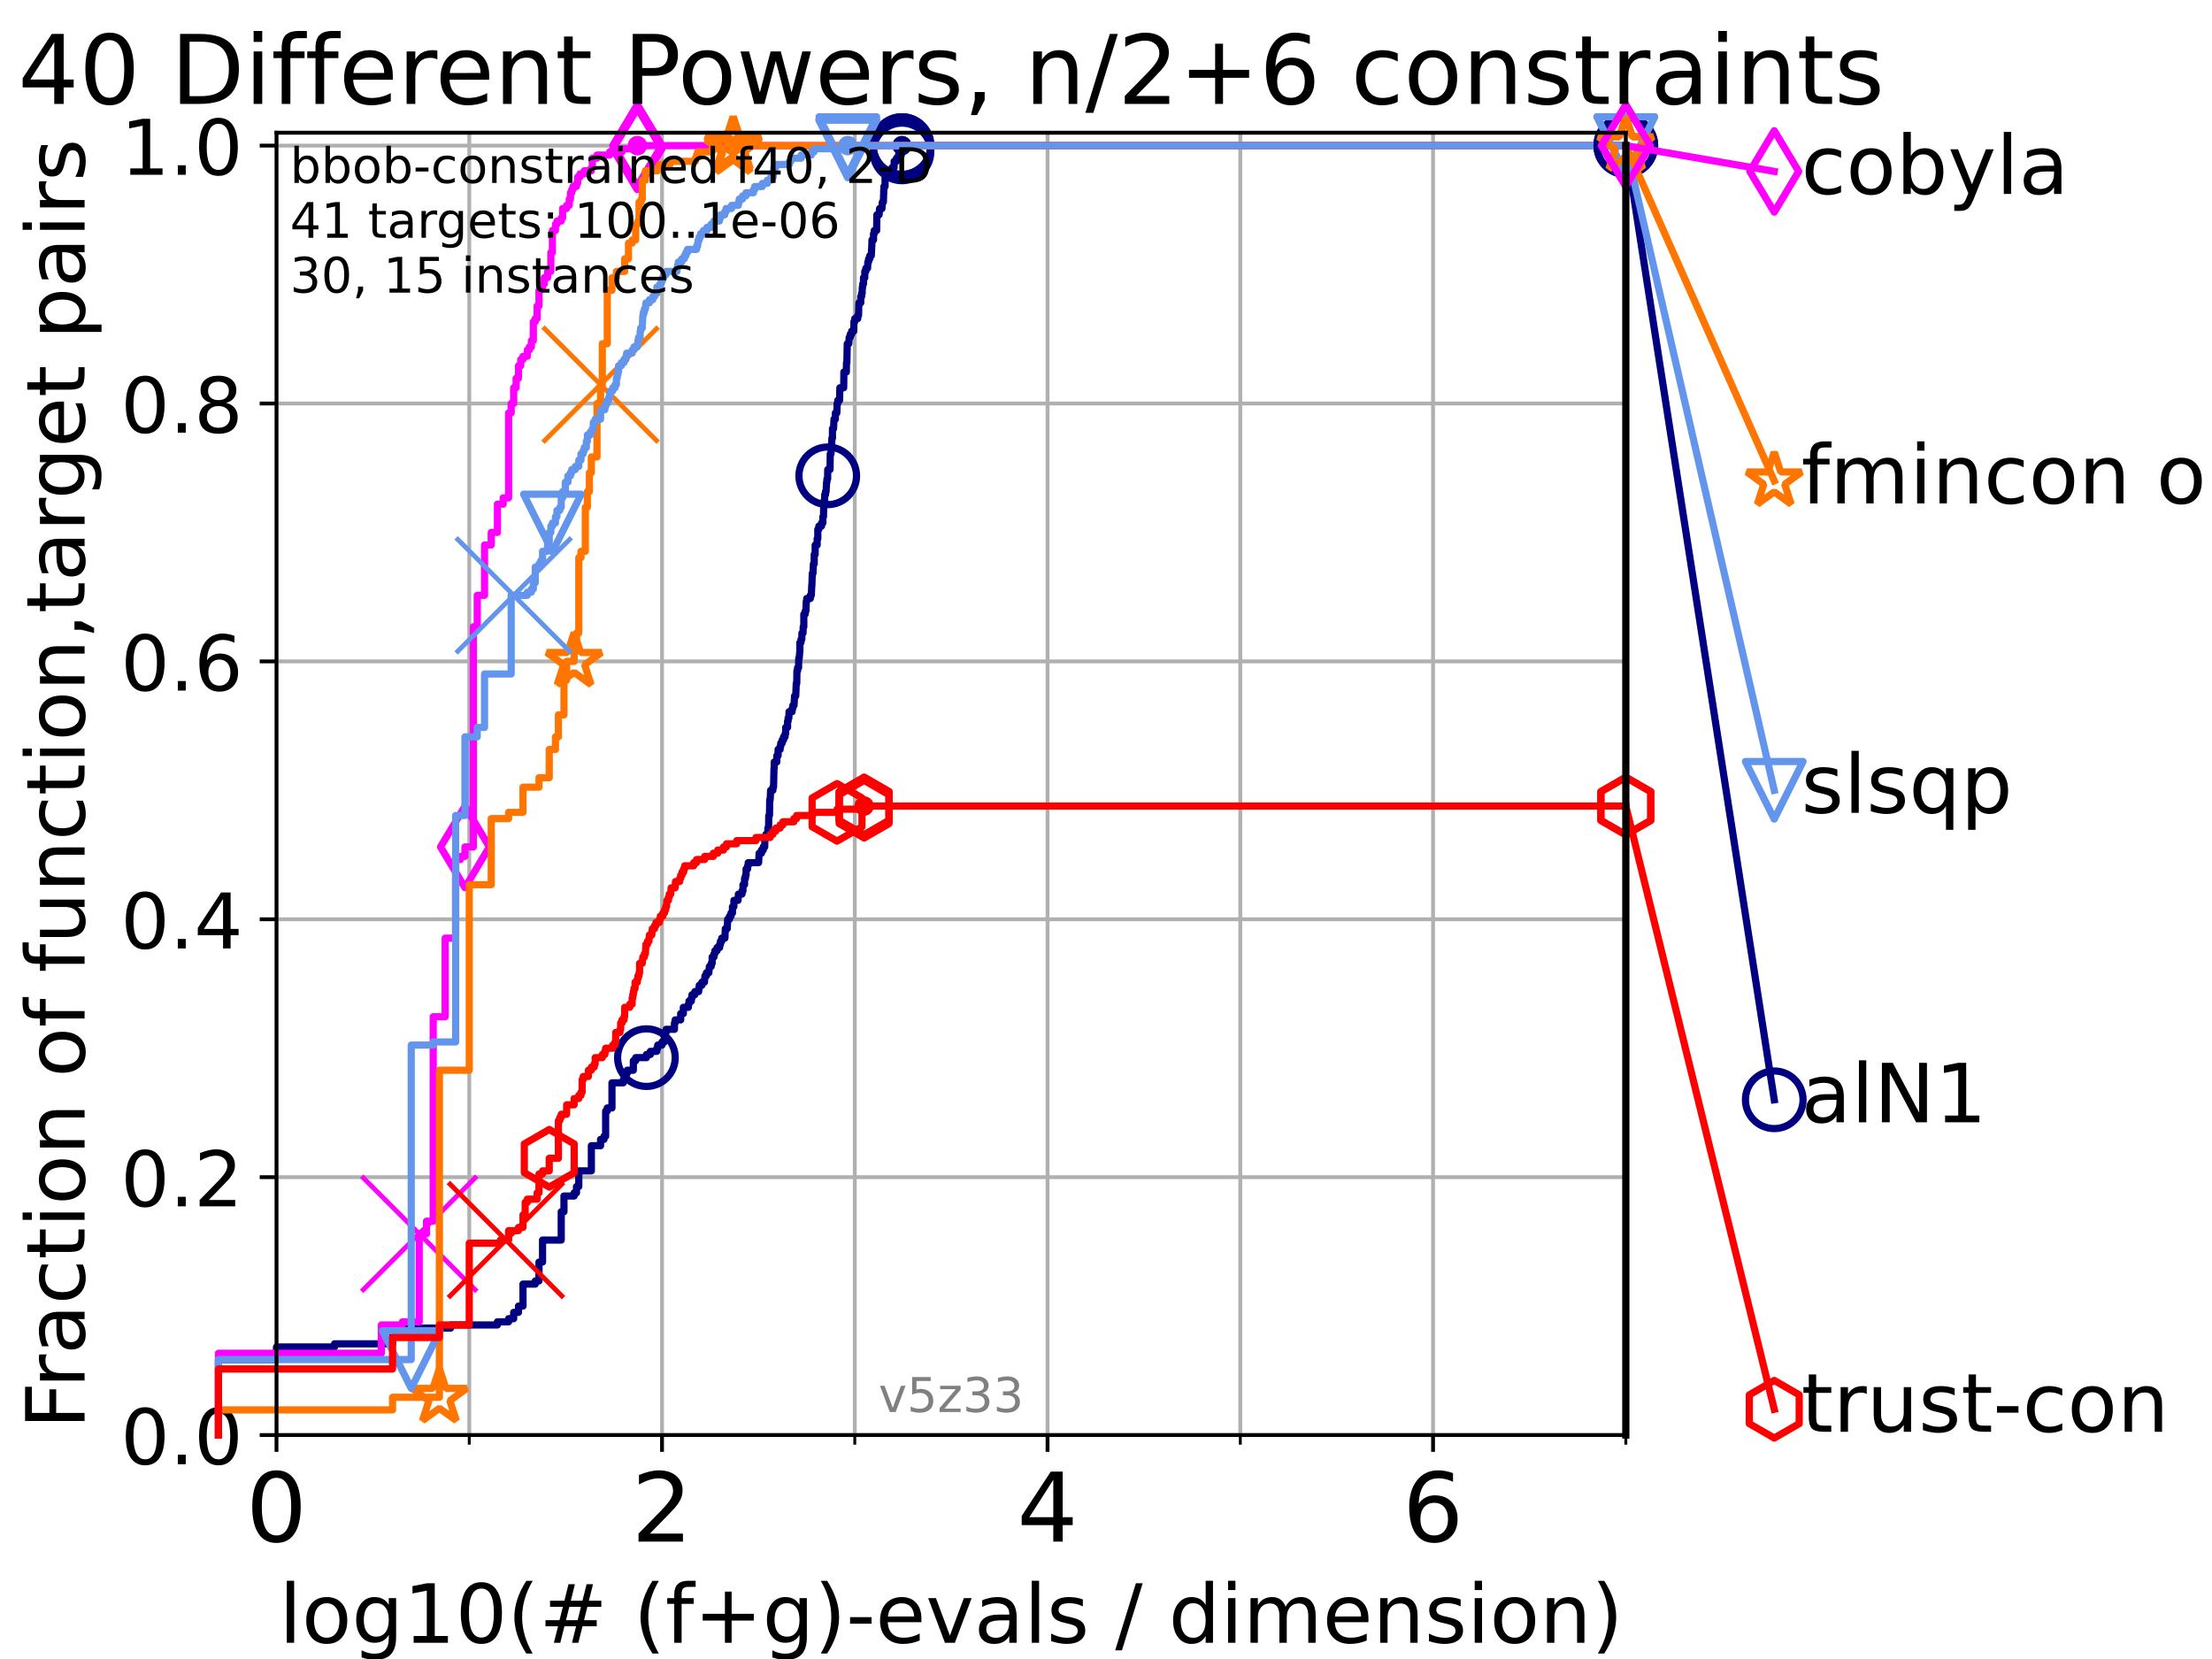 <?xml version="1.0" encoding="utf-8" standalone="no"?>
<!DOCTYPE svg PUBLIC "-//W3C//DTD SVG 1.1//EN"
  "http://www.w3.org/Graphics/SVG/1.1/DTD/svg11.dtd">
<!-- Created with matplotlib (https://matplotlib.org/) -->
<svg height="345.6pt" version="1.1" viewBox="0 0 460.8 345.6" width="460.8pt" xmlns="http://www.w3.org/2000/svg" xmlns:xlink="http://www.w3.org/1999/xlink">
 <defs>
  <style type="text/css">*{stroke-linecap:butt;stroke-linejoin:round;}</style>
 </defs>
 <g id="figure_1">
  <g id="patch_1">
   <path d="M 0 345.6 
L 460.8 345.6 
L 460.8 0 
L 0 0 
z
" style="fill:#ffffff;"/>
  </g>
  <g id="axes_1">
   <g id="patch_2">
    <path d="M 57.6 298.944 
L 338.688 298.944 
L 338.688 27.648 
L 57.6 27.648 
z
" style="fill:#ffffff;"/>
   </g>
   <g id="matplotlib.axis_1">
    <g id="xtick_1">
     <g id="line2d_1">
      <path clip-path="url(#p78602cd1bf)" d="M 57.6 298.944 
L 57.6 27.648 
" style="fill:none;stroke:#b0b0b0;stroke-linecap:square;stroke-width:0.8;"/>
     </g>
     <g id="line2d_2">
      <defs>
       <path d="M 0 0 
L 0 3.5 
" id="m6375d8c6a1" style="stroke:#000000;stroke-width:0.8;"/>
      </defs>
      <g>
       <use style="stroke:#000000;stroke-width:0.8;" x="57.6" xlink:href="#m6375d8c6a1" y="298.944"/>
      </g>
     </g>
     <g id="text_1">
      <!-- 0 -->
      <g transform="translate(51.237 321.141)scale(0.2 -0.2)">
       <defs>
        <path d="M 31.781 66.406 
Q 24.172 66.406 20.328 58.906 
Q 16.5 51.422 16.5 36.375 
Q 16.5 21.391 20.328 13.891 
Q 24.172 6.391 31.781 6.391 
Q 39.453 6.391 43.281 13.891 
Q 47.125 21.391 47.125 36.375 
Q 47.125 51.422 43.281 58.906 
Q 39.453 66.406 31.781 66.406 
z
M 31.781 74.219 
Q 44.047 74.219 50.516 64.516 
Q 56.984 54.828 56.984 36.375 
Q 56.984 17.969 50.516 8.266 
Q 44.047 -1.422 31.781 -1.422 
Q 19.531 -1.422 13.062 8.266 
Q 6.594 17.969 6.594 36.375 
Q 6.594 54.828 13.062 64.516 
Q 19.531 74.219 31.781 74.219 
z
" id="DejaVuSans-48"/>
       </defs>
       <use xlink:href="#DejaVuSans-48"/>
      </g>
     </g>
    </g>
    <g id="xtick_2">
     <g id="line2d_3">
      <path clip-path="url(#p78602cd1bf)" d="M 137.911 298.944 
L 137.911 27.648 
" style="fill:none;stroke:#b0b0b0;stroke-linecap:square;stroke-width:0.8;"/>
     </g>
     <g id="line2d_4">
      <g>
       <use style="stroke:#000000;stroke-width:0.8;" x="137.911" xlink:href="#m6375d8c6a1" y="298.944"/>
      </g>
     </g>
     <g id="text_2">
      <!-- 2 -->
      <g transform="translate(131.548 321.141)scale(0.2 -0.2)">
       <defs>
        <path d="M 19.188 8.297 
L 53.609 8.297 
L 53.609 0 
L 7.328 0 
L 7.328 8.297 
Q 12.938 14.109 22.625 23.891 
Q 32.328 33.688 34.812 36.531 
Q 39.547 41.844 41.422 45.531 
Q 43.312 49.219 43.312 52.781 
Q 43.312 58.594 39.234 62.25 
Q 35.156 65.922 28.609 65.922 
Q 23.969 65.922 18.812 64.312 
Q 13.672 62.703 7.812 59.422 
L 7.812 69.391 
Q 13.766 71.781 18.938 73 
Q 24.125 74.219 28.422 74.219 
Q 39.75 74.219 46.484 68.547 
Q 53.219 62.891 53.219 53.422 
Q 53.219 48.922 51.531 44.891 
Q 49.859 40.875 45.406 35.406 
Q 44.188 33.984 37.641 27.219 
Q 31.109 20.453 19.188 8.297 
z
" id="DejaVuSans-50"/>
       </defs>
       <use xlink:href="#DejaVuSans-50"/>
      </g>
     </g>
    </g>
    <g id="xtick_3">
     <g id="line2d_5">
      <path clip-path="url(#p78602cd1bf)" d="M 218.222 298.944 
L 218.222 27.648 
" style="fill:none;stroke:#b0b0b0;stroke-linecap:square;stroke-width:0.8;"/>
     </g>
     <g id="line2d_6">
      <g>
       <use style="stroke:#000000;stroke-width:0.8;" x="218.222" xlink:href="#m6375d8c6a1" y="298.944"/>
      </g>
     </g>
     <g id="text_3">
      <!-- 4 -->
      <g transform="translate(211.859 321.141)scale(0.2 -0.2)">
       <defs>
        <path d="M 37.797 64.312 
L 12.891 25.391 
L 37.797 25.391 
z
M 35.203 72.906 
L 47.609 72.906 
L 47.609 25.391 
L 58.016 25.391 
L 58.016 17.188 
L 47.609 17.188 
L 47.609 0 
L 37.797 0 
L 37.797 17.188 
L 4.891 17.188 
L 4.891 26.703 
z
" id="DejaVuSans-52"/>
       </defs>
       <use xlink:href="#DejaVuSans-52"/>
      </g>
     </g>
    </g>
    <g id="xtick_4">
     <g id="line2d_7">
      <path clip-path="url(#p78602cd1bf)" d="M 298.533 298.944 
L 298.533 27.648 
" style="fill:none;stroke:#b0b0b0;stroke-linecap:square;stroke-width:0.8;"/>
     </g>
     <g id="line2d_8">
      <g>
       <use style="stroke:#000000;stroke-width:0.8;" x="298.533" xlink:href="#m6375d8c6a1" y="298.944"/>
      </g>
     </g>
     <g id="text_4">
      <!-- 6 -->
      <g transform="translate(292.17 321.141)scale(0.2 -0.2)">
       <defs>
        <path d="M 33.016 40.375 
Q 26.375 40.375 22.484 35.828 
Q 18.609 31.297 18.609 23.391 
Q 18.609 15.531 22.484 10.953 
Q 26.375 6.391 33.016 6.391 
Q 39.656 6.391 43.531 10.953 
Q 47.406 15.531 47.406 23.391 
Q 47.406 31.297 43.531 35.828 
Q 39.656 40.375 33.016 40.375 
z
M 52.594 71.297 
L 52.594 62.312 
Q 48.875 64.062 45.094 64.984 
Q 41.312 65.922 37.594 65.922 
Q 27.828 65.922 22.672 59.328 
Q 17.531 52.734 16.797 39.406 
Q 19.672 43.656 24.016 45.922 
Q 28.375 48.188 33.594 48.188 
Q 44.578 48.188 50.953 41.516 
Q 57.328 34.859 57.328 23.391 
Q 57.328 12.156 50.688 5.359 
Q 44.047 -1.422 33.016 -1.422 
Q 20.359 -1.422 13.672 8.266 
Q 6.984 17.969 6.984 36.375 
Q 6.984 53.656 15.188 63.938 
Q 23.391 74.219 37.203 74.219 
Q 40.922 74.219 44.703 73.484 
Q 48.484 72.75 52.594 71.297 
z
" id="DejaVuSans-54"/>
       </defs>
       <use xlink:href="#DejaVuSans-54"/>
      </g>
     </g>
    </g>
    <g id="xtick_5">
     <g id="line2d_9">
      <path clip-path="url(#p78602cd1bf)" d="M 97.755 298.944 
L 97.755 27.648 
" style="fill:none;stroke:#b0b0b0;stroke-linecap:square;stroke-width:0.8;"/>
     </g>
     <g id="line2d_10">
      <defs>
       <path d="M 0 0 
L 0 2 
" id="m7ea9ba873d" style="stroke:#000000;stroke-width:0.6;"/>
      </defs>
      <g>
       <use style="stroke:#000000;stroke-width:0.6;" x="97.755" xlink:href="#m7ea9ba873d" y="298.944"/>
      </g>
     </g>
    </g>
    <g id="xtick_6">
     <g id="line2d_11">
      <path clip-path="url(#p78602cd1bf)" d="M 178.066 298.944 
L 178.066 27.648 
" style="fill:none;stroke:#b0b0b0;stroke-linecap:square;stroke-width:0.8;"/>
     </g>
     <g id="line2d_12">
      <g>
       <use style="stroke:#000000;stroke-width:0.6;" x="178.066" xlink:href="#m7ea9ba873d" y="298.944"/>
      </g>
     </g>
    </g>
    <g id="xtick_7">
     <g id="line2d_13">
      <path clip-path="url(#p78602cd1bf)" d="M 258.377 298.944 
L 258.377 27.648 
" style="fill:none;stroke:#b0b0b0;stroke-linecap:square;stroke-width:0.8;"/>
     </g>
     <g id="line2d_14">
      <g>
       <use style="stroke:#000000;stroke-width:0.6;" x="258.377" xlink:href="#m7ea9ba873d" y="298.944"/>
      </g>
     </g>
    </g>
    <g id="xtick_8">
     <g id="line2d_15">
      <path clip-path="url(#p78602cd1bf)" d="M 338.688 298.944 
L 338.688 27.648 
" style="fill:none;stroke:#b0b0b0;stroke-linecap:square;stroke-width:0.8;"/>
     </g>
     <g id="line2d_16">
      <g>
       <use style="stroke:#000000;stroke-width:0.6;" x="338.688" xlink:href="#m7ea9ba873d" y="298.944"/>
      </g>
     </g>
    </g>
    <g id="text_5">
     <!-- log10(# (f+g)-evals / dimension) -->
     <g transform="translate(58.145 342.218)scale(0.17 -0.17)">
      <defs>
       <path d="M 9.422 75.984 
L 18.406 75.984 
L 18.406 0 
L 9.422 0 
z
" id="DejaVuSans-108"/>
       <path d="M 30.609 48.391 
Q 23.391 48.391 19.188 42.75 
Q 14.984 37.109 14.984 27.297 
Q 14.984 17.484 19.156 11.844 
Q 23.344 6.203 30.609 6.203 
Q 37.797 6.203 41.984 11.859 
Q 46.188 17.531 46.188 27.297 
Q 46.188 37.016 41.984 42.703 
Q 37.797 48.391 30.609 48.391 
z
M 30.609 56 
Q 42.328 56 49.016 48.375 
Q 55.719 40.766 55.719 27.297 
Q 55.719 13.875 49.016 6.219 
Q 42.328 -1.422 30.609 -1.422 
Q 18.844 -1.422 12.172 6.219 
Q 5.516 13.875 5.516 27.297 
Q 5.516 40.766 12.172 48.375 
Q 18.844 56 30.609 56 
z
" id="DejaVuSans-111"/>
       <path d="M 45.406 27.984 
Q 45.406 37.75 41.375 43.109 
Q 37.359 48.484 30.078 48.484 
Q 22.859 48.484 18.828 43.109 
Q 14.797 37.75 14.797 27.984 
Q 14.797 18.266 18.828 12.891 
Q 22.859 7.516 30.078 7.516 
Q 37.359 7.516 41.375 12.891 
Q 45.406 18.266 45.406 27.984 
z
M 54.391 6.781 
Q 54.391 -7.172 48.188 -13.984 
Q 42 -20.797 29.203 -20.797 
Q 24.469 -20.797 20.266 -20.094 
Q 16.062 -19.391 12.109 -17.922 
L 12.109 -9.188 
Q 16.062 -11.328 19.922 -12.344 
Q 23.781 -13.375 27.781 -13.375 
Q 36.625 -13.375 41.016 -8.766 
Q 45.406 -4.156 45.406 5.172 
L 45.406 9.625 
Q 42.625 4.781 38.281 2.391 
Q 33.938 0 27.875 0 
Q 17.828 0 11.672 7.656 
Q 5.516 15.328 5.516 27.984 
Q 5.516 40.672 11.672 48.328 
Q 17.828 56 27.875 56 
Q 33.938 56 38.281 53.609 
Q 42.625 51.219 45.406 46.391 
L 45.406 54.688 
L 54.391 54.688 
z
" id="DejaVuSans-103"/>
       <path d="M 12.406 8.297 
L 28.516 8.297 
L 28.516 63.922 
L 10.984 60.406 
L 10.984 69.391 
L 28.422 72.906 
L 38.281 72.906 
L 38.281 8.297 
L 54.391 8.297 
L 54.391 0 
L 12.406 0 
z
" id="DejaVuSans-49"/>
       <path d="M 31 75.875 
Q 24.469 64.656 21.281 53.656 
Q 18.109 42.672 18.109 31.391 
Q 18.109 20.125 21.312 9.062 
Q 24.516 -2 31 -13.188 
L 23.188 -13.188 
Q 15.875 -1.703 12.234 9.375 
Q 8.594 20.453 8.594 31.391 
Q 8.594 42.281 12.203 53.312 
Q 15.828 64.359 23.188 75.875 
z
" id="DejaVuSans-40"/>
       <path d="M 51.125 44 
L 36.922 44 
L 32.812 27.688 
L 47.125 27.688 
z
M 43.797 71.781 
L 38.719 51.516 
L 52.984 51.516 
L 58.109 71.781 
L 65.922 71.781 
L 60.891 51.516 
L 76.125 51.516 
L 76.125 44 
L 58.984 44 
L 54.984 27.688 
L 70.516 27.688 
L 70.516 20.219 
L 53.078 20.219 
L 48 0 
L 40.188 0 
L 45.219 20.219 
L 30.906 20.219 
L 25.875 0 
L 18.016 0 
L 23.094 20.219 
L 7.719 20.219 
L 7.719 27.688 
L 24.906 27.688 
L 29 44 
L 13.281 44 
L 13.281 51.516 
L 30.906 51.516 
L 35.891 71.781 
z
" id="DejaVuSans-35"/>
       <path id="DejaVuSans-32"/>
       <path d="M 37.109 75.984 
L 37.109 68.5 
L 28.516 68.5 
Q 23.688 68.5 21.797 66.547 
Q 19.922 64.594 19.922 59.516 
L 19.922 54.688 
L 34.719 54.688 
L 34.719 47.703 
L 19.922 47.703 
L 19.922 0 
L 10.891 0 
L 10.891 47.703 
L 2.297 47.703 
L 2.297 54.688 
L 10.891 54.688 
L 10.891 58.5 
Q 10.891 67.625 15.141 71.797 
Q 19.391 75.984 28.609 75.984 
z
" id="DejaVuSans-102"/>
       <path d="M 46 62.703 
L 46 35.5 
L 73.188 35.5 
L 73.188 27.203 
L 46 27.203 
L 46 0 
L 37.797 0 
L 37.797 27.203 
L 10.594 27.203 
L 10.594 35.5 
L 37.797 35.5 
L 37.797 62.703 
z
" id="DejaVuSans-43"/>
       <path d="M 8.016 75.875 
L 15.828 75.875 
Q 23.141 64.359 26.781 53.312 
Q 30.422 42.281 30.422 31.391 
Q 30.422 20.453 26.781 9.375 
Q 23.141 -1.703 15.828 -13.188 
L 8.016 -13.188 
Q 14.5 -2 17.703 9.062 
Q 20.906 20.125 20.906 31.391 
Q 20.906 42.672 17.703 53.656 
Q 14.5 64.656 8.016 75.875 
z
" id="DejaVuSans-41"/>
       <path d="M 4.891 31.391 
L 31.203 31.391 
L 31.203 23.391 
L 4.891 23.391 
z
" id="DejaVuSans-45"/>
       <path d="M 56.203 29.594 
L 56.203 25.203 
L 14.891 25.203 
Q 15.484 15.922 20.484 11.062 
Q 25.484 6.203 34.422 6.203 
Q 39.594 6.203 44.453 7.469 
Q 49.312 8.734 54.109 11.281 
L 54.109 2.781 
Q 49.266 0.734 44.188 -0.344 
Q 39.109 -1.422 33.891 -1.422 
Q 20.797 -1.422 13.156 6.188 
Q 5.516 13.812 5.516 26.812 
Q 5.516 40.234 12.766 48.109 
Q 20.016 56 32.328 56 
Q 43.359 56 49.781 48.891 
Q 56.203 41.797 56.203 29.594 
z
M 47.219 32.234 
Q 47.125 39.594 43.094 43.984 
Q 39.062 48.391 32.422 48.391 
Q 24.906 48.391 20.391 44.141 
Q 15.875 39.891 15.188 32.172 
z
" id="DejaVuSans-101"/>
       <path d="M 2.984 54.688 
L 12.5 54.688 
L 29.594 8.797 
L 46.688 54.688 
L 56.203 54.688 
L 35.688 0 
L 23.484 0 
z
" id="DejaVuSans-118"/>
       <path d="M 34.281 27.484 
Q 23.391 27.484 19.188 25 
Q 14.984 22.516 14.984 16.5 
Q 14.984 11.719 18.141 8.906 
Q 21.297 6.109 26.703 6.109 
Q 34.188 6.109 38.703 11.406 
Q 43.219 16.703 43.219 25.484 
L 43.219 27.484 
z
M 52.203 31.203 
L 52.203 0 
L 43.219 0 
L 43.219 8.297 
Q 40.141 3.328 35.547 0.953 
Q 30.953 -1.422 24.312 -1.422 
Q 15.922 -1.422 10.953 3.297 
Q 6 8.016 6 15.922 
Q 6 25.141 12.172 29.828 
Q 18.359 34.516 30.609 34.516 
L 43.219 34.516 
L 43.219 35.406 
Q 43.219 41.609 39.141 45 
Q 35.062 48.391 27.688 48.391 
Q 23 48.391 18.547 47.266 
Q 14.109 46.141 10.016 43.891 
L 10.016 52.203 
Q 14.938 54.109 19.578 55.047 
Q 24.219 56 28.609 56 
Q 40.484 56 46.344 49.844 
Q 52.203 43.703 52.203 31.203 
z
" id="DejaVuSans-97"/>
       <path d="M 44.281 53.078 
L 44.281 44.578 
Q 40.484 46.531 36.375 47.5 
Q 32.281 48.484 27.875 48.484 
Q 21.188 48.484 17.844 46.438 
Q 14.5 44.391 14.5 40.281 
Q 14.5 37.156 16.891 35.375 
Q 19.281 33.594 26.516 31.984 
L 29.594 31.297 
Q 39.156 29.25 43.188 25.516 
Q 47.219 21.781 47.219 15.094 
Q 47.219 7.469 41.188 3.016 
Q 35.156 -1.422 24.609 -1.422 
Q 20.219 -1.422 15.453 -0.562 
Q 10.688 0.297 5.422 2 
L 5.422 11.281 
Q 10.406 8.688 15.234 7.391 
Q 20.062 6.109 24.812 6.109 
Q 31.156 6.109 34.562 8.281 
Q 37.984 10.453 37.984 14.406 
Q 37.984 18.062 35.516 20.016 
Q 33.062 21.969 24.703 23.781 
L 21.578 24.516 
Q 13.234 26.266 9.516 29.906 
Q 5.812 33.547 5.812 39.891 
Q 5.812 47.609 11.281 51.797 
Q 16.75 56 26.812 56 
Q 31.781 56 36.172 55.266 
Q 40.578 54.547 44.281 53.078 
z
" id="DejaVuSans-115"/>
       <path d="M 25.391 72.906 
L 33.688 72.906 
L 8.297 -9.281 
L 0 -9.281 
z
" id="DejaVuSans-47"/>
       <path d="M 45.406 46.391 
L 45.406 75.984 
L 54.391 75.984 
L 54.391 0 
L 45.406 0 
L 45.406 8.203 
Q 42.578 3.328 38.25 0.953 
Q 33.938 -1.422 27.875 -1.422 
Q 17.969 -1.422 11.734 6.484 
Q 5.516 14.406 5.516 27.297 
Q 5.516 40.188 11.734 48.094 
Q 17.969 56 27.875 56 
Q 33.938 56 38.25 53.625 
Q 42.578 51.266 45.406 46.391 
z
M 14.797 27.297 
Q 14.797 17.391 18.875 11.75 
Q 22.953 6.109 30.078 6.109 
Q 37.203 6.109 41.297 11.75 
Q 45.406 17.391 45.406 27.297 
Q 45.406 37.203 41.297 42.844 
Q 37.203 48.484 30.078 48.484 
Q 22.953 48.484 18.875 42.844 
Q 14.797 37.203 14.797 27.297 
z
" id="DejaVuSans-100"/>
       <path d="M 9.422 54.688 
L 18.406 54.688 
L 18.406 0 
L 9.422 0 
z
M 9.422 75.984 
L 18.406 75.984 
L 18.406 64.594 
L 9.422 64.594 
z
" id="DejaVuSans-105"/>
       <path d="M 52 44.188 
Q 55.375 50.25 60.062 53.125 
Q 64.75 56 71.094 56 
Q 79.641 56 84.281 50.016 
Q 88.922 44.047 88.922 33.016 
L 88.922 0 
L 79.891 0 
L 79.891 32.719 
Q 79.891 40.578 77.094 44.375 
Q 74.312 48.188 68.609 48.188 
Q 61.625 48.188 57.562 43.547 
Q 53.516 38.922 53.516 30.906 
L 53.516 0 
L 44.484 0 
L 44.484 32.719 
Q 44.484 40.625 41.703 44.406 
Q 38.922 48.188 33.109 48.188 
Q 26.219 48.188 22.156 43.531 
Q 18.109 38.875 18.109 30.906 
L 18.109 0 
L 9.078 0 
L 9.078 54.688 
L 18.109 54.688 
L 18.109 46.188 
Q 21.188 51.219 25.484 53.609 
Q 29.781 56 35.688 56 
Q 41.656 56 45.828 52.969 
Q 50 49.953 52 44.188 
z
" id="DejaVuSans-109"/>
       <path d="M 54.891 33.016 
L 54.891 0 
L 45.906 0 
L 45.906 32.719 
Q 45.906 40.484 42.875 44.328 
Q 39.844 48.188 33.797 48.188 
Q 26.516 48.188 22.312 43.547 
Q 18.109 38.922 18.109 30.906 
L 18.109 0 
L 9.078 0 
L 9.078 54.688 
L 18.109 54.688 
L 18.109 46.188 
Q 21.344 51.125 25.703 53.562 
Q 30.078 56 35.797 56 
Q 45.219 56 50.047 50.172 
Q 54.891 44.344 54.891 33.016 
z
" id="DejaVuSans-110"/>
      </defs>
      <use xlink:href="#DejaVuSans-108"/>
      <use x="27.783" xlink:href="#DejaVuSans-111"/>
      <use x="88.965" xlink:href="#DejaVuSans-103"/>
      <use x="152.441" xlink:href="#DejaVuSans-49"/>
      <use x="216.064" xlink:href="#DejaVuSans-48"/>
      <use x="279.688" xlink:href="#DejaVuSans-40"/>
      <use x="318.701" xlink:href="#DejaVuSans-35"/>
      <use x="402.49" xlink:href="#DejaVuSans-32"/>
      <use x="434.277" xlink:href="#DejaVuSans-40"/>
      <use x="473.291" xlink:href="#DejaVuSans-102"/>
      <use x="508.496" xlink:href="#DejaVuSans-43"/>
      <use x="592.285" xlink:href="#DejaVuSans-103"/>
      <use x="655.762" xlink:href="#DejaVuSans-41"/>
      <use x="694.775" xlink:href="#DejaVuSans-45"/>
      <use x="730.859" xlink:href="#DejaVuSans-101"/>
      <use x="792.383" xlink:href="#DejaVuSans-118"/>
      <use x="851.562" xlink:href="#DejaVuSans-97"/>
      <use x="912.842" xlink:href="#DejaVuSans-108"/>
      <use x="940.625" xlink:href="#DejaVuSans-115"/>
      <use x="992.725" xlink:href="#DejaVuSans-32"/>
      <use x="1024.512" xlink:href="#DejaVuSans-47"/>
      <use x="1058.203" xlink:href="#DejaVuSans-32"/>
      <use x="1089.99" xlink:href="#DejaVuSans-100"/>
      <use x="1153.467" xlink:href="#DejaVuSans-105"/>
      <use x="1181.25" xlink:href="#DejaVuSans-109"/>
      <use x="1278.662" xlink:href="#DejaVuSans-101"/>
      <use x="1340.186" xlink:href="#DejaVuSans-110"/>
      <use x="1403.564" xlink:href="#DejaVuSans-115"/>
      <use x="1455.664" xlink:href="#DejaVuSans-105"/>
      <use x="1483.447" xlink:href="#DejaVuSans-111"/>
      <use x="1544.629" xlink:href="#DejaVuSans-110"/>
      <use x="1608.008" xlink:href="#DejaVuSans-41"/>
     </g>
    </g>
   </g>
   <g id="matplotlib.axis_2">
    <g id="ytick_1">
     <g id="line2d_17">
      <path clip-path="url(#p78602cd1bf)" d="M 57.6 298.944 
L 338.688 298.944 
" style="fill:none;stroke:#b0b0b0;stroke-linecap:square;stroke-width:0.8;"/>
     </g>
     <g id="line2d_18">
      <defs>
       <path d="M 0 0 
L -3.5 0 
" id="mf4ec1a6ee4" style="stroke:#000000;stroke-width:0.8;"/>
      </defs>
      <g>
       <use style="stroke:#000000;stroke-width:0.8;" x="57.6" xlink:href="#mf4ec1a6ee4" y="298.944"/>
      </g>
     </g>
     <g id="text_6">
      <!-- 0.0 -->
      <g transform="translate(25.155 305.023)scale(0.16 -0.16)">
       <defs>
        <path d="M 10.688 12.406 
L 21 12.406 
L 21 0 
L 10.688 0 
z
" id="DejaVuSans-46"/>
       </defs>
       <use xlink:href="#DejaVuSans-48"/>
       <use x="63.623" xlink:href="#DejaVuSans-46"/>
       <use x="95.41" xlink:href="#DejaVuSans-48"/>
      </g>
     </g>
    </g>
    <g id="ytick_2">
     <g id="line2d_19">
      <path clip-path="url(#p78602cd1bf)" d="M 57.6 245.222 
L 338.688 245.222 
" style="fill:none;stroke:#b0b0b0;stroke-linecap:square;stroke-width:0.8;"/>
     </g>
     <g id="line2d_20">
      <g>
       <use style="stroke:#000000;stroke-width:0.8;" x="57.6" xlink:href="#mf4ec1a6ee4" y="245.222"/>
      </g>
     </g>
     <g id="text_7">
      <!-- 0.2 -->
      <g transform="translate(25.155 251.301)scale(0.16 -0.16)">
       <use xlink:href="#DejaVuSans-48"/>
       <use x="63.623" xlink:href="#DejaVuSans-46"/>
       <use x="95.41" xlink:href="#DejaVuSans-50"/>
      </g>
     </g>
    </g>
    <g id="ytick_3">
     <g id="line2d_21">
      <path clip-path="url(#p78602cd1bf)" d="M 57.6 191.5 
L 338.688 191.5 
" style="fill:none;stroke:#b0b0b0;stroke-linecap:square;stroke-width:0.8;"/>
     </g>
     <g id="line2d_22">
      <g>
       <use style="stroke:#000000;stroke-width:0.8;" x="57.6" xlink:href="#mf4ec1a6ee4" y="191.5"/>
      </g>
     </g>
     <g id="text_8">
      <!-- 0.4 -->
      <g transform="translate(25.155 197.579)scale(0.16 -0.16)">
       <use xlink:href="#DejaVuSans-48"/>
       <use x="63.623" xlink:href="#DejaVuSans-46"/>
       <use x="95.41" xlink:href="#DejaVuSans-52"/>
      </g>
     </g>
    </g>
    <g id="ytick_4">
     <g id="line2d_23">
      <path clip-path="url(#p78602cd1bf)" d="M 57.6 137.778 
L 338.688 137.778 
" style="fill:none;stroke:#b0b0b0;stroke-linecap:square;stroke-width:0.8;"/>
     </g>
     <g id="line2d_24">
      <g>
       <use style="stroke:#000000;stroke-width:0.8;" x="57.6" xlink:href="#mf4ec1a6ee4" y="137.778"/>
      </g>
     </g>
     <g id="text_9">
      <!-- 0.6 -->
      <g transform="translate(25.155 143.857)scale(0.16 -0.16)">
       <use xlink:href="#DejaVuSans-48"/>
       <use x="63.623" xlink:href="#DejaVuSans-46"/>
       <use x="95.41" xlink:href="#DejaVuSans-54"/>
      </g>
     </g>
    </g>
    <g id="ytick_5">
     <g id="line2d_25">
      <path clip-path="url(#p78602cd1bf)" d="M 57.6 84.056 
L 338.688 84.056 
" style="fill:none;stroke:#b0b0b0;stroke-linecap:square;stroke-width:0.8;"/>
     </g>
     <g id="line2d_26">
      <g>
       <use style="stroke:#000000;stroke-width:0.8;" x="57.6" xlink:href="#mf4ec1a6ee4" y="84.056"/>
      </g>
     </g>
     <g id="text_10">
      <!-- 0.8 -->
      <g transform="translate(25.155 90.135)scale(0.16 -0.16)">
       <defs>
        <path d="M 31.781 34.625 
Q 24.75 34.625 20.719 30.859 
Q 16.703 27.094 16.703 20.516 
Q 16.703 13.922 20.719 10.156 
Q 24.75 6.391 31.781 6.391 
Q 38.812 6.391 42.859 10.172 
Q 46.922 13.969 46.922 20.516 
Q 46.922 27.094 42.891 30.859 
Q 38.875 34.625 31.781 34.625 
z
M 21.922 38.812 
Q 15.578 40.375 12.031 44.719 
Q 8.5 49.078 8.5 55.328 
Q 8.5 64.062 14.719 69.141 
Q 20.953 74.219 31.781 74.219 
Q 42.672 74.219 48.875 69.141 
Q 55.078 64.062 55.078 55.328 
Q 55.078 49.078 51.531 44.719 
Q 48 40.375 41.703 38.812 
Q 48.828 37.156 52.797 32.312 
Q 56.781 27.484 56.781 20.516 
Q 56.781 9.906 50.312 4.234 
Q 43.844 -1.422 31.781 -1.422 
Q 19.734 -1.422 13.25 4.234 
Q 6.781 9.906 6.781 20.516 
Q 6.781 27.484 10.781 32.312 
Q 14.797 37.156 21.922 38.812 
z
M 18.312 54.391 
Q 18.312 48.734 21.844 45.562 
Q 25.391 42.391 31.781 42.391 
Q 38.141 42.391 41.719 45.562 
Q 45.312 48.734 45.312 54.391 
Q 45.312 60.062 41.719 63.234 
Q 38.141 66.406 31.781 66.406 
Q 25.391 66.406 21.844 63.234 
Q 18.312 60.062 18.312 54.391 
z
" id="DejaVuSans-56"/>
       </defs>
       <use xlink:href="#DejaVuSans-48"/>
       <use x="63.623" xlink:href="#DejaVuSans-46"/>
       <use x="95.41" xlink:href="#DejaVuSans-56"/>
      </g>
     </g>
    </g>
    <g id="ytick_6">
     <g id="line2d_27">
      <path clip-path="url(#p78602cd1bf)" d="M 57.6 30.334 
L 338.688 30.334 
" style="fill:none;stroke:#b0b0b0;stroke-linecap:square;stroke-width:0.8;"/>
     </g>
     <g id="line2d_28">
      <g>
       <use style="stroke:#000000;stroke-width:0.8;" x="57.6" xlink:href="#mf4ec1a6ee4" y="30.334"/>
      </g>
     </g>
     <g id="text_11">
      <!-- 1.0 -->
      <g transform="translate(25.155 36.413)scale(0.16 -0.16)">
       <use xlink:href="#DejaVuSans-49"/>
       <use x="63.623" xlink:href="#DejaVuSans-46"/>
       <use x="95.41" xlink:href="#DejaVuSans-48"/>
      </g>
     </g>
    </g>
    <g id="text_12">
     <!-- Fraction of function,target pairs -->
     <g transform="translate(17.62 297.681)rotate(-90)scale(0.17 -0.17)">
      <defs>
       <path d="M 9.812 72.906 
L 51.703 72.906 
L 51.703 64.594 
L 19.672 64.594 
L 19.672 43.109 
L 48.578 43.109 
L 48.578 34.812 
L 19.672 34.812 
L 19.672 0 
L 9.812 0 
z
" id="DejaVuSans-70"/>
       <path d="M 41.109 46.297 
Q 39.594 47.172 37.812 47.578 
Q 36.031 48 33.891 48 
Q 26.266 48 22.188 43.047 
Q 18.109 38.094 18.109 28.812 
L 18.109 0 
L 9.078 0 
L 9.078 54.688 
L 18.109 54.688 
L 18.109 46.188 
Q 20.953 51.172 25.484 53.578 
Q 30.031 56 36.531 56 
Q 37.453 56 38.578 55.875 
Q 39.703 55.766 41.062 55.516 
z
" id="DejaVuSans-114"/>
       <path d="M 48.781 52.594 
L 48.781 44.188 
Q 44.969 46.297 41.141 47.344 
Q 37.312 48.391 33.406 48.391 
Q 24.656 48.391 19.812 42.844 
Q 14.984 37.312 14.984 27.297 
Q 14.984 17.281 19.812 11.734 
Q 24.656 6.203 33.406 6.203 
Q 37.312 6.203 41.141 7.25 
Q 44.969 8.297 48.781 10.406 
L 48.781 2.094 
Q 45.016 0.344 40.984 -0.531 
Q 36.969 -1.422 32.422 -1.422 
Q 20.062 -1.422 12.781 6.344 
Q 5.516 14.109 5.516 27.297 
Q 5.516 40.672 12.859 48.328 
Q 20.219 56 33.016 56 
Q 37.156 56 41.109 55.141 
Q 45.062 54.297 48.781 52.594 
z
" id="DejaVuSans-99"/>
       <path d="M 18.312 70.219 
L 18.312 54.688 
L 36.812 54.688 
L 36.812 47.703 
L 18.312 47.703 
L 18.312 18.016 
Q 18.312 11.328 20.141 9.422 
Q 21.969 7.516 27.594 7.516 
L 36.812 7.516 
L 36.812 0 
L 27.594 0 
Q 17.188 0 13.234 3.875 
Q 9.281 7.766 9.281 18.016 
L 9.281 47.703 
L 2.688 47.703 
L 2.688 54.688 
L 9.281 54.688 
L 9.281 70.219 
z
" id="DejaVuSans-116"/>
       <path d="M 8.5 21.578 
L 8.5 54.688 
L 17.484 54.688 
L 17.484 21.922 
Q 17.484 14.156 20.5 10.266 
Q 23.531 6.391 29.594 6.391 
Q 36.859 6.391 41.078 11.031 
Q 45.312 15.672 45.312 23.688 
L 45.312 54.688 
L 54.297 54.688 
L 54.297 0 
L 45.312 0 
L 45.312 8.406 
Q 42.047 3.422 37.719 1 
Q 33.406 -1.422 27.688 -1.422 
Q 18.266 -1.422 13.375 4.438 
Q 8.5 10.297 8.5 21.578 
z
M 31.109 56 
z
" id="DejaVuSans-117"/>
       <path d="M 11.719 12.406 
L 22.016 12.406 
L 22.016 4 
L 14.016 -11.625 
L 7.719 -11.625 
L 11.719 4 
z
" id="DejaVuSans-44"/>
       <path d="M 18.109 8.203 
L 18.109 -20.797 
L 9.078 -20.797 
L 9.078 54.688 
L 18.109 54.688 
L 18.109 46.391 
Q 20.953 51.266 25.266 53.625 
Q 29.594 56 35.594 56 
Q 45.562 56 51.781 48.094 
Q 58.016 40.188 58.016 27.297 
Q 58.016 14.406 51.781 6.484 
Q 45.562 -1.422 35.594 -1.422 
Q 29.594 -1.422 25.266 0.953 
Q 20.953 3.328 18.109 8.203 
z
M 48.688 27.297 
Q 48.688 37.203 44.609 42.844 
Q 40.531 48.484 33.406 48.484 
Q 26.266 48.484 22.188 42.844 
Q 18.109 37.203 18.109 27.297 
Q 18.109 17.391 22.188 11.75 
Q 26.266 6.109 33.406 6.109 
Q 40.531 6.109 44.609 11.75 
Q 48.688 17.391 48.688 27.297 
z
" id="DejaVuSans-112"/>
      </defs>
      <use xlink:href="#DejaVuSans-70"/>
      <use x="50.27" xlink:href="#DejaVuSans-114"/>
      <use x="91.383" xlink:href="#DejaVuSans-97"/>
      <use x="152.662" xlink:href="#DejaVuSans-99"/>
      <use x="207.643" xlink:href="#DejaVuSans-116"/>
      <use x="246.852" xlink:href="#DejaVuSans-105"/>
      <use x="274.635" xlink:href="#DejaVuSans-111"/>
      <use x="335.816" xlink:href="#DejaVuSans-110"/>
      <use x="399.195" xlink:href="#DejaVuSans-32"/>
      <use x="430.982" xlink:href="#DejaVuSans-111"/>
      <use x="492.164" xlink:href="#DejaVuSans-102"/>
      <use x="527.369" xlink:href="#DejaVuSans-32"/>
      <use x="559.156" xlink:href="#DejaVuSans-102"/>
      <use x="594.361" xlink:href="#DejaVuSans-117"/>
      <use x="657.74" xlink:href="#DejaVuSans-110"/>
      <use x="721.119" xlink:href="#DejaVuSans-99"/>
      <use x="776.1" xlink:href="#DejaVuSans-116"/>
      <use x="815.309" xlink:href="#DejaVuSans-105"/>
      <use x="843.092" xlink:href="#DejaVuSans-111"/>
      <use x="904.273" xlink:href="#DejaVuSans-110"/>
      <use x="967.652" xlink:href="#DejaVuSans-44"/>
      <use x="999.439" xlink:href="#DejaVuSans-116"/>
      <use x="1038.648" xlink:href="#DejaVuSans-97"/>
      <use x="1099.928" xlink:href="#DejaVuSans-114"/>
      <use x="1139.291" xlink:href="#DejaVuSans-103"/>
      <use x="1202.768" xlink:href="#DejaVuSans-101"/>
      <use x="1264.291" xlink:href="#DejaVuSans-116"/>
      <use x="1303.5" xlink:href="#DejaVuSans-32"/>
      <use x="1335.287" xlink:href="#DejaVuSans-112"/>
      <use x="1398.764" xlink:href="#DejaVuSans-97"/>
      <use x="1460.043" xlink:href="#DejaVuSans-105"/>
      <use x="1487.826" xlink:href="#DejaVuSans-114"/>
      <use x="1528.939" xlink:href="#DejaVuSans-115"/>
     </g>
    </g>
   </g>
   <g id="line2d_29">
    <defs>
     <path d="M 0 1.5 
C 0.398 1.5 0.779 1.342 1.061 1.061 
C 1.342 0.779 1.5 0.398 1.5 0 
C 1.5 -0.398 1.342 -0.779 1.061 -1.061 
C 0.779 -1.342 0.398 -1.5 0 -1.5 
C -0.398 -1.5 -0.779 -1.342 -1.061 -1.061 
C -1.342 -0.779 -1.5 -0.398 -1.5 0 
C -1.5 0.398 -1.342 0.779 -1.061 1.061 
C -0.779 1.342 -0.398 1.5 0 1.5 
z
" id="m809e060599" style="stroke:#000080;"/>
    </defs>
    <g>
     <use style="fill:#000080;stroke:#000080;" x="187.895" xlink:href="#m809e060599" y="30.334"/>
     <use style="fill:#000080;stroke:#000080;" x="187.895" xlink:href="#m809e060599" y="30.334"/>
    </g>
   </g>
   <g id="line2d_30">
    <path d="M 45.512 298.944 
L 45.512 283.22 
L 57.6 283.22 
L 57.6 280.6 
L 69.688 280.6 
L 69.688 279.945 
L 81.776 279.945 
L 81.776 276.669 
L 93.864 276.669 
L 93.864 276.014 
L 103.623 276.014 
L 103.623 275.359 
L 105.952 275.359 
L 105.952 274.704 
L 107.009 274.704 
L 107.009 273.393 
L 108.006 273.393 
L 108.006 272.083 
L 108.949 272.083 
L 108.949 267.497 
L 111.506 267.497 
L 111.506 266.842 
L 112.281 266.842 
L 112.281 262.911 
L 113.023 262.911 
L 113.023 258.325 
L 116.914 258.325 
L 116.914 252.429 
L 117.486 252.429 
L 117.486 249.153 
L 119.603 249.153 
L 119.603 248.498 
L 120.094 248.498 
L 120.094 247.187 
L 120.572 247.187 
L 120.572 243.912 
L 123.193 243.912 
L 123.193 238.671 
L 125.111 238.671 
L 125.111 237.36 
L 125.823 237.36 
L 125.823 236.705 
L 126.168 236.705 
L 126.168 231.464 
L 126.507 231.464 
L 126.507 230.809 
L 127.485 230.809 
L 127.485 225.568 
L 129.853 225.568 
L 129.853 224.912 
L 130.398 224.912 
L 130.398 223.602 
L 130.665 223.602 
L 130.665 222.947 
L 131.938 222.947 
L 131.938 220.982 
L 132.423 220.982 
L 132.423 220.326 
L 134.661 220.326 
L 134.661 219.671 
L 135.482 219.671 
L 135.482 219.016 
L 136.832 219.016 
L 136.832 218.361 
L 137.016 218.361 
L 137.016 217.706 
L 137.911 217.706 
L 137.911 217.051 
L 138.426 217.051 
L 138.426 215.085 
L 138.762 215.085 
L 138.762 214.43 
L 140.499 214.43 
L 140.499 213.12 
L 140.649 213.12 
L 140.649 212.465 
L 141.802 212.465 
L 141.802 211.154 
L 142.352 211.154 
L 142.352 209.844 
L 143.401 209.844 
L 143.401 209.189 
L 143.528 209.189 
L 143.528 208.534 
L 144.026 208.534 
L 144.026 207.879 
L 144.148 207.879 
L 144.148 207.224 
L 144.748 207.224 
L 144.748 206.568 
L 145.554 206.568 
L 145.554 205.913 
L 145.666 205.913 
L 145.666 205.258 
L 146.216 205.258 
L 146.216 204.603 
L 146.749 204.603 
L 146.854 203.293 
L 147.165 203.293 
L 147.165 202.638 
L 147.67 202.638 
L 147.77 201.327 
L 148.161 201.327 
L 148.161 200.672 
L 148.354 200.672 
L 148.354 199.362 
L 148.733 199.362 
L 148.733 198.707 
L 148.92 198.707 
L 148.92 198.052 
L 149.378 198.052 
L 149.378 197.396 
L 149.911 197.396 
L 149.911 196.741 
L 150.086 196.741 
L 150.086 196.086 
L 150.344 196.086 
L 150.344 195.431 
L 151.015 195.431 
L 151.097 193.465 
L 151.502 193.465 
L 151.582 191.5 
L 151.975 191.5 
L 151.975 190.845 
L 152.284 190.845 
L 152.284 190.19 
L 152.587 190.19 
L 152.587 188.879 
L 152.885 188.879 
L 152.885 187.569 
L 153.75 187.569 
L 153.82 186.259 
L 154.574 186.259 
L 154.574 185.604 
L 154.774 185.604 
L 154.774 184.293 
L 155.103 184.293 
L 155.103 182.983 
L 155.297 182.983 
L 155.297 182.328 
L 155.425 182.328 
L 155.425 181.018 
L 155.742 181.018 
L 155.742 180.363 
L 155.867 180.363 
L 155.867 179.707 
L 158.031 179.707 
L 158.141 177.742 
L 158.626 177.742 
L 158.626 177.087 
L 158.994 177.087 
L 158.994 176.432 
L 159.304 176.432 
L 159.355 174.466 
L 159.558 174.466 
L 159.558 173.811 
L 159.956 173.811 
L 159.956 172.501 
L 160.103 172.501 
L 160.152 169.88 
L 160.298 169.88 
L 160.346 166.604 
L 160.442 166.604 
L 160.538 164.639 
L 161.008 164.639 
L 161.008 163.984 
L 161.146 163.984 
L 161.238 160.053 
L 161.284 160.053 
L 161.284 158.743 
L 161.823 158.743 
L 161.823 157.432 
L 162.087 157.432 
L 162.087 156.122 
L 162.517 156.122 
L 162.517 155.467 
L 162.645 155.467 
L 162.645 154.812 
L 162.938 154.812 
L 162.938 154.157 
L 163.226 154.157 
L 163.226 153.502 
L 163.55 153.502 
L 163.55 152.846 
L 163.67 152.846 
L 163.67 151.536 
L 164.063 151.536 
L 164.063 150.226 
L 164.18 150.226 
L 164.18 149.571 
L 164.334 149.571 
L 164.372 148.26 
L 165.01 148.26 
L 165.01 147.605 
L 165.157 147.605 
L 165.157 146.95 
L 165.411 146.95 
L 165.519 144.985 
L 165.768 144.985 
L 165.873 142.364 
L 165.978 142.364 
L 166.013 139.743 
L 166.152 139.743 
L 166.152 139.088 
L 166.358 139.088 
L 166.392 137.123 
L 166.494 137.123 
L 166.595 135.813 
L 166.629 135.813 
L 166.629 133.847 
L 166.862 133.847 
L 166.862 133.192 
L 167.027 133.192 
L 167.06 131.882 
L 167.288 131.882 
L 167.32 130.571 
L 167.449 130.571 
L 167.449 127.951 
L 167.735 127.951 
L 167.735 127.296 
L 167.892 127.296 
L 167.955 125.33 
L 168.048 125.33 
L 168.048 124.675 
L 168.806 124.675 
L 168.806 124.02 
L 169.012 124.02 
L 169.1 122.055 
L 169.129 122.055 
L 169.216 119.434 
L 169.36 119.434 
L 169.446 117.469 
L 169.617 117.469 
L 169.617 115.503 
L 169.814 115.503 
L 169.814 113.538 
L 170.229 113.538 
L 170.229 112.227 
L 170.365 112.227 
L 170.365 110.262 
L 170.581 110.262 
L 170.581 109.607 
L 171.134 109.607 
L 171.134 108.952 
L 171.417 108.952 
L 171.417 107.641 
L 171.545 107.641 
L 171.62 104.366 
L 171.796 104.366 
L 171.796 103.055 
L 171.97 103.055 
L 171.97 102.4 
L 172.094 102.4 
L 172.191 100.435 
L 172.265 100.435 
L 172.265 99.78 
L 172.41 99.78 
L 172.434 97.814 
L 172.909 97.814 
L 172.956 94.538 
L 173.119 94.538 
L 173.165 92.573 
L 173.257 92.573 
L 173.303 91.263 
L 173.417 91.263 
L 173.417 89.297 
L 173.644 89.297 
L 173.733 87.332 
L 174.022 87.332 
L 174.022 86.022 
L 174.327 86.022 
L 174.391 84.056 
L 174.52 84.056 
L 174.52 83.401 
L 174.901 83.401 
L 174.963 80.78 
L 175.758 80.78 
L 175.797 77.505 
L 176.306 77.505 
L 176.345 75.539 
L 176.422 75.539 
L 176.498 71.608 
L 176.819 71.608 
L 176.894 70.298 
L 177.117 70.298 
L 177.117 69.643 
L 177.409 69.643 
L 177.409 68.988 
L 177.856 68.988 
L 177.891 67.022 
L 178.066 67.022 
L 178.066 66.367 
L 178.683 66.367 
L 178.683 65.712 
L 178.851 65.712 
L 178.917 63.091 
L 179.311 63.091 
L 179.311 61.781 
L 179.489 61.781 
L 179.489 61.126 
L 179.601 61.126 
L 179.633 59.816 
L 179.713 59.816 
L 179.713 59.161 
L 179.886 59.161 
L 179.886 57.85 
L 180.151 57.85 
L 180.151 56.54 
L 180.367 56.54 
L 180.367 55.885 
L 180.73 55.885 
L 180.789 54.575 
L 180.938 54.575 
L 180.938 53.919 
L 181.188 53.919 
L 181.188 53.264 
L 181.505 53.264 
L 181.605 51.299 
L 181.62 51.299 
L 181.648 49.988 
L 181.972 49.988 
L 181.972 48.678 
L 182.124 48.678 
L 182.124 48.023 
L 182.615 48.023 
L 182.669 44.747 
L 183.131 44.747 
L 183.235 43.437 
L 183.734 43.437 
L 183.797 42.127 
L 184.021 42.127 
L 184.108 39.506 
L 184.132 39.506 
L 184.132 38.851 
L 184.377 38.851 
L 184.377 36.886 
L 184.678 36.886 
L 184.678 36.23 
L 185.799 36.23 
L 185.821 34.92 
L 186.263 34.92 
L 186.263 33.61 
L 186.747 33.61 
L 186.747 32.955 
L 187.155 32.955 
L 187.155 32.3 
L 187.766 32.3 
L 187.766 31.644 
L 187.895 31.644 
L 187.895 30.334 
L 338.688 30.334 
L 338.688 30.334 
" style="fill:none;stroke:#000080;stroke-linecap:square;stroke-width:1.5;"/>
   </g>
   <g id="line2d_31">
    <defs>
     <path d="M 0 6 
C 1.591 6 3.117 5.368 4.243 4.243 
C 5.368 3.117 6 1.591 6 0 
C 6 -1.591 5.368 -3.117 4.243 -4.243 
C 3.117 -5.368 1.591 -6 0 -6 
C -1.591 -6 -3.117 -5.368 -4.243 -4.243 
C -5.368 -3.117 -6 -1.591 -6 0 
C -6 1.591 -5.368 3.117 -4.243 4.243 
C -3.117 5.368 -1.591 6 0 6 
z
" id="m0dc76aa2c4" style="stroke:#000080;stroke-width:1.5;"/>
    </defs>
    <g>
     <use style="fill-opacity:0;stroke:#000080;stroke-width:1.5;" x="134.661" xlink:href="#m0dc76aa2c4" y="220.326"/>
     <use style="fill-opacity:0;stroke:#000080;stroke-width:1.5;" x="172.434" xlink:href="#m0dc76aa2c4" y="99.124"/>
     <use style="fill-opacity:0;stroke:#000080;stroke-width:1.5;" x="187.895" xlink:href="#m0dc76aa2c4" y="31.644"/>
     <use style="fill-opacity:0;stroke:#000080;stroke-width:1.5;" x="187.895" xlink:href="#m0dc76aa2c4" y="30.334"/>
     <use style="fill-opacity:0;stroke:#000080;stroke-width:1.5;" x="187.895" xlink:href="#m0dc76aa2c4" y="30.334"/>
     <use style="fill-opacity:0;stroke:#000080;stroke-width:1.5;" x="338.688" xlink:href="#m0dc76aa2c4" y="30.334"/>
    </g>
   </g>
   <g id="line2d_32">
    <path style="fill:none;stroke:#000080;stroke-linecap:square;stroke-width:1.5;"/>
    <g/>
   </g>
   <g id="line2d_33">
    <defs>
     <path d="M 0 1.5 
C 0.398 1.5 0.779 1.342 1.061 1.061 
C 1.342 0.779 1.5 0.398 1.5 0 
C 1.5 -0.398 1.342 -0.779 1.061 -1.061 
C 0.779 -1.342 0.398 -1.5 0 -1.5 
C -0.398 -1.5 -0.779 -1.342 -1.061 -1.061 
C -1.342 -0.779 -1.5 -0.398 -1.5 0 
C -1.5 0.398 -1.342 0.779 -1.061 1.061 
C -0.779 1.342 -0.398 1.5 0 1.5 
z
" id="me10fb6e9b2" style="stroke:#ff00ff;"/>
    </defs>
    <g>
     <use style="fill:#ff00ff;stroke:#ff00ff;" x="132.777" xlink:href="#me10fb6e9b2" y="30.334"/>
     <use style="fill:#ff00ff;stroke:#ff00ff;" x="132.777" xlink:href="#me10fb6e9b2" y="30.334"/>
    </g>
   </g>
   <g id="line2d_34">
    <path d="M 45.512 298.944 
L 45.512 281.91 
L 79.447 281.91 
L 79.447 276.014 
L 83.83 276.014 
L 83.83 275.359 
L 87.33 275.359 
L 87.33 257.015 
L 88.847 257.015 
L 88.847 254.394 
L 90.243 254.394 
L 90.243 211.81 
L 92.738 211.81 
L 92.738 195.431 
L 94.921 195.431 
L 94.921 179.052 
L 95.918 179.052 
L 95.918 178.397 
L 96.861 178.397 
L 96.861 176.432 
L 98.606 176.432 
L 98.606 130.571 
L 99.418 130.571 
L 99.418 124.02 
L 100.935 124.02 
L 100.935 113.538 
L 102.331 113.538 
L 102.331 110.917 
L 103.623 110.917 
L 103.623 105.021 
L 104.826 105.021 
L 104.826 103.71 
L 105.952 103.71 
L 105.952 86.022 
L 106.489 86.022 
L 106.489 84.056 
L 107.009 84.056 
L 107.009 80.78 
L 107.515 80.78 
L 107.515 78.815 
L 108.006 78.815 
L 108.006 76.194 
L 108.484 76.194 
L 108.484 74.884 
L 108.949 74.884 
L 108.949 74.229 
L 109.843 74.229 
L 109.843 72.919 
L 110.274 72.919 
L 110.274 72.263 
L 110.694 72.263 
L 110.694 70.953 
L 111.105 70.953 
L 111.105 67.022 
L 111.506 67.022 
L 111.506 66.367 
L 111.897 66.367 
L 111.897 63.747 
L 112.281 63.747 
L 112.281 60.471 
L 112.656 60.471 
L 112.656 59.816 
L 113.023 59.816 
L 113.023 59.161 
L 113.383 59.161 
L 113.383 57.85 
L 114.08 57.85 
L 114.08 56.54 
L 114.751 56.54 
L 114.751 52.609 
L 115.077 52.609 
L 115.077 48.023 
L 115.711 48.023 
L 115.711 46.713 
L 116.02 46.713 
L 116.02 46.058 
L 116.914 46.058 
L 116.914 45.402 
L 117.203 45.402 
L 117.203 43.437 
L 118.04 43.437 
L 118.04 42.782 
L 118.577 42.782 
L 118.577 41.472 
L 118.839 41.472 
L 118.839 40.161 
L 119.097 40.161 
L 119.097 39.506 
L 119.352 39.506 
L 119.352 38.851 
L 120.094 38.851 
L 120.094 38.196 
L 120.335 38.196 
L 120.335 36.886 
L 120.806 36.886 
L 120.806 36.23 
L 121.712 36.23 
L 121.712 35.575 
L 123.193 35.575 
L 123.193 34.92 
L 123.394 34.92 
L 123.394 32.955 
L 124.369 32.955 
L 124.369 32.3 
L 127.003 32.3 
L 127.003 31.644 
L 129.574 31.644 
L 129.574 30.989 
L 132.777 30.989 
L 132.777 30.334 
L 338.688 30.334 
" style="fill:none;stroke:#ff00ff;stroke-linecap:square;stroke-width:1.5;"/>
   </g>
   <g id="line2d_35">
    <defs>
     <path d="M -0 8.485 
L 5.091 0 
L 0 -8.485 
L -5.091 -0 
z
" id="maa804a3e6c" style="stroke:#ff00ff;stroke-linejoin:miter;stroke-width:1.5;"/>
    </defs>
    <g>
     <use style="fill-opacity:0;stroke:#ff00ff;stroke-linejoin:miter;stroke-width:1.5;" x="96.861" xlink:href="#maa804a3e6c" y="176.432"/>
     <use style="fill-opacity:0;stroke:#ff00ff;stroke-linejoin:miter;stroke-width:1.5;" x="132.777" xlink:href="#maa804a3e6c" y="30.989"/>
     <use style="fill-opacity:0;stroke:#ff00ff;stroke-linejoin:miter;stroke-width:1.5;" x="132.777" xlink:href="#maa804a3e6c" y="30.989"/>
     <use style="fill-opacity:0;stroke:#ff00ff;stroke-linejoin:miter;stroke-width:1.5;" x="132.777" xlink:href="#maa804a3e6c" y="30.334"/>
     <use style="fill-opacity:0;stroke:#ff00ff;stroke-linejoin:miter;stroke-width:1.5;" x="132.777" xlink:href="#maa804a3e6c" y="30.334"/>
     <use style="fill-opacity:0;stroke:#ff00ff;stroke-linejoin:miter;stroke-width:1.5;" x="338.688" xlink:href="#maa804a3e6c" y="30.334"/>
    </g>
   </g>
   <g id="line2d_36">
    <path style="fill:none;stroke:#ff00ff;stroke-linecap:square;stroke-width:1.5;"/>
    <g/>
   </g>
   <g id="line2d_37">
    <path clip-path="url(#p78602cd1bf)" d="M 87.33 257.015 
" style="fill:none;stroke:#ff00ff;stroke-linecap:square;stroke-width:1.5;"/>
    <defs>
     <path d="M -12 12 
L 12 -12 
M -12 -12 
L 12 12 
" id="m15040ad320" style="stroke:#ff00ff;"/>
    </defs>
    <g clip-path="url(#p78602cd1bf)">
     <use style="fill:#ff00ff;stroke:#ff00ff;" x="87.33" xlink:href="#m15040ad320" y="257.015"/>
    </g>
   </g>
   <g id="line2d_38">
    <defs>
     <path d="M 0 1.5 
C 0.398 1.5 0.779 1.342 1.061 1.061 
C 1.342 0.779 1.5 0.398 1.5 0 
C 1.5 -0.398 1.342 -0.779 1.061 -1.061 
C 0.779 -1.342 0.398 -1.5 0 -1.5 
C -0.398 -1.5 -0.779 -1.342 -1.061 -1.061 
C -1.342 -0.779 -1.5 -0.398 -1.5 0 
C -1.5 0.398 -1.342 0.779 -1.061 1.061 
C -0.779 1.342 -0.398 1.5 0 1.5 
z
" id="ma2c7af3e03" style="stroke:#ff7500;"/>
    </defs>
    <g>
     <use style="fill:#ff7500;stroke:#ff7500;" x="152.737" xlink:href="#ma2c7af3e03" y="30.334"/>
     <use style="fill:#ff7500;stroke:#ff7500;" x="152.737" xlink:href="#ma2c7af3e03" y="30.334"/>
    </g>
   </g>
   <g id="line2d_39">
    <path d="M 45.512 298.944 
L 45.512 293.703 
L 81.776 293.703 
L 81.776 291.082 
L 91.535 291.082 
L 91.535 222.947 
L 97.755 222.947 
L 97.755 184.293 
L 102.331 184.293 
L 102.331 170.535 
L 105.952 170.535 
L 105.952 169.225 
L 108.949 169.225 
L 108.949 163.984 
L 112.281 163.984 
L 112.281 162.018 
L 114.419 162.018 
L 114.419 156.122 
L 115.711 156.122 
L 115.711 153.502 
L 116.323 153.502 
L 116.323 148.916 
L 117.486 148.916 
L 117.486 141.709 
L 118.04 141.709 
L 118.04 137.778 
L 119.603 137.778 
L 119.603 133.847 
L 120.094 133.847 
L 120.094 131.882 
L 120.572 131.882 
L 120.572 116.158 
L 121.037 116.158 
L 121.037 114.848 
L 121.931 114.848 
L 121.931 105.676 
L 122.362 105.676 
L 122.362 102.4 
L 122.782 102.4 
L 122.782 98.469 
L 123.193 98.469 
L 123.193 95.194 
L 124.369 95.194 
L 124.369 84.056 
L 125.111 84.056 
L 125.111 80.125 
L 125.471 80.125 
L 125.471 71.608 
L 126.507 71.608 
L 126.507 60.471 
L 127.485 60.471 
L 127.485 57.85 
L 128.411 57.85 
L 128.411 56.54 
L 130.128 56.54 
L 130.128 53.919 
L 130.927 53.919 
L 130.927 50.644 
L 131.691 50.644 
L 131.691 49.988 
L 132.423 49.988 
L 132.423 46.713 
L 132.894 46.713 
L 132.894 46.058 
L 133.125 46.058 
L 133.125 42.127 
L 133.578 42.127 
L 133.578 41.472 
L 133.8 41.472 
L 133.8 37.541 
L 134.45 37.541 
L 134.45 35.575 
L 137.016 35.575 
L 137.016 34.92 
L 137.38 34.92 
L 137.38 34.265 
L 139.573 34.265 
L 139.573 33.61 
L 144.865 33.61 
L 144.865 32.955 
L 145.098 32.955 
L 145.098 32.3 
L 145.327 32.3 
L 145.327 31.644 
L 148.354 31.644 
L 148.354 30.989 
L 152.737 30.989 
L 152.737 30.334 
L 338.688 30.334 
" style="fill:none;stroke:#ff7500;stroke-linecap:square;stroke-width:1.5;"/>
   </g>
   <g id="line2d_40">
    <defs>
     <path d="M 0 -6 
L -1.347 -1.854 
L -5.706 -1.854 
L -2.18 0.708 
L -3.527 4.854 
L -0 2.292 
L 3.527 4.854 
L 2.18 0.708 
L 5.706 -1.854 
L 1.347 -1.854 
z
" id="mf744e6219a" style="stroke:#ff7500;stroke-linejoin:bevel;stroke-width:1.5;"/>
    </defs>
    <g>
     <use style="fill-opacity:0;stroke:#ff7500;stroke-linejoin:bevel;stroke-width:1.5;" x="91.535" xlink:href="#mf744e6219a" y="291.082"/>
     <use style="fill-opacity:0;stroke:#ff7500;stroke-linejoin:bevel;stroke-width:1.5;" x="119.603" xlink:href="#mf744e6219a" y="137.778"/>
     <use style="fill-opacity:0;stroke:#ff7500;stroke-linejoin:bevel;stroke-width:1.5;" x="152.737" xlink:href="#mf744e6219a" y="30.989"/>
     <use style="fill-opacity:0;stroke:#ff7500;stroke-linejoin:bevel;stroke-width:1.5;" x="152.737" xlink:href="#mf744e6219a" y="30.334"/>
     <use style="fill-opacity:0;stroke:#ff7500;stroke-linejoin:bevel;stroke-width:1.5;" x="152.737" xlink:href="#mf744e6219a" y="30.334"/>
     <use style="fill-opacity:0;stroke:#ff7500;stroke-linejoin:bevel;stroke-width:1.5;" x="338.688" xlink:href="#mf744e6219a" y="30.334"/>
    </g>
   </g>
   <g id="line2d_41">
    <path style="fill:none;stroke:#ff7500;stroke-linecap:square;stroke-width:1.5;"/>
    <g/>
   </g>
   <g id="line2d_42">
    <path clip-path="url(#p78602cd1bf)" d="M 125.111 80.125 
" style="fill:none;stroke:#ff7500;stroke-linecap:square;stroke-width:1.5;"/>
    <defs>
     <path d="M -12 12 
L 12 -12 
M -12 -12 
L 12 12 
" id="mcef5f855c2" style="stroke:#ff7500;"/>
    </defs>
    <g clip-path="url(#p78602cd1bf)">
     <use style="fill:#ff7500;stroke:#ff7500;" x="125.111" xlink:href="#mcef5f855c2" y="80.125"/>
    </g>
   </g>
   <g id="line2d_43">
    <defs>
     <path d="M 0 1.5 
C 0.398 1.5 0.779 1.342 1.061 1.061 
C 1.342 0.779 1.5 0.398 1.5 0 
C 1.5 -0.398 1.342 -0.779 1.061 -1.061 
C 0.779 -1.342 0.398 -1.5 0 -1.5 
C -0.398 -1.5 -0.779 -1.342 -1.061 -1.061 
C -1.342 -0.779 -1.5 -0.398 -1.5 0 
C -1.5 0.398 -1.342 0.779 -1.061 1.061 
C -0.779 1.342 -0.398 1.5 0 1.5 
z
" id="m97eae9d195" style="stroke:#6495ed;"/>
    </defs>
    <g>
     <use style="fill:#6495ed;stroke:#6495ed;" x="176.612" xlink:href="#m97eae9d195" y="30.334"/>
     <use style="fill:#6495ed;stroke:#6495ed;" x="176.612" xlink:href="#m97eae9d195" y="30.334"/>
    </g>
   </g>
   <g id="line2d_44">
    <path d="M 45.512 298.944 
L 45.512 283.22 
L 85.667 283.22 
L 85.667 217.706 
L 90.243 217.706 
L 90.243 217.051 
L 94.921 217.051 
L 94.921 169.88 
L 96.861 169.88 
L 96.861 153.502 
L 99.418 153.502 
L 99.418 151.536 
L 100.935 151.536 
L 100.935 140.399 
L 106.489 140.399 
L 106.489 124.02 
L 109.843 124.02 
L 109.843 123.365 
L 110.694 123.365 
L 110.694 122.71 
L 111.105 122.71 
L 111.105 121.399 
L 111.506 121.399 
L 111.506 118.124 
L 112.281 118.124 
L 112.281 117.469 
L 112.656 117.469 
L 112.656 116.813 
L 113.023 116.813 
L 113.023 114.848 
L 114.08 114.848 
L 114.08 112.883 
L 114.419 112.883 
L 114.419 110.917 
L 114.751 110.917 
L 114.751 109.607 
L 115.077 109.607 
L 115.077 108.952 
L 115.711 108.952 
L 115.711 107.641 
L 116.02 107.641 
L 116.02 106.331 
L 116.621 106.331 
L 116.621 105.676 
L 116.914 105.676 
L 116.914 103.71 
L 117.203 103.71 
L 117.203 102.4 
L 117.765 102.4 
L 117.765 100.435 
L 118.31 100.435 
L 118.31 99.124 
L 118.839 99.124 
L 118.839 98.469 
L 119.097 98.469 
L 119.097 97.814 
L 119.85 97.814 
L 119.85 97.159 
L 120.572 97.159 
L 120.572 95.849 
L 121.037 95.849 
L 121.037 94.538 
L 121.49 94.538 
L 121.49 93.883 
L 121.712 93.883 
L 121.712 93.228 
L 122.148 93.228 
L 122.148 91.918 
L 122.362 91.918 
L 122.362 90.608 
L 122.989 90.608 
L 122.989 89.952 
L 123.394 89.952 
L 123.394 89.297 
L 123.594 89.297 
L 123.594 87.987 
L 123.985 87.987 
L 123.985 87.332 
L 125.111 87.332 
L 125.111 85.366 
L 125.996 85.366 
L 125.996 84.711 
L 126.168 84.711 
L 126.168 84.056 
L 126.507 84.056 
L 126.507 83.401 
L 126.839 83.401 
L 126.839 82.746 
L 127.003 82.746 
L 127.003 82.091 
L 127.165 82.091 
L 127.165 81.435 
L 127.643 81.435 
L 127.643 80.78 
L 128.108 80.78 
L 128.108 80.125 
L 128.411 80.125 
L 128.411 78.815 
L 128.561 78.815 
L 128.561 78.16 
L 128.709 78.16 
L 128.709 77.505 
L 128.856 77.505 
L 128.856 76.194 
L 129.433 76.194 
L 129.433 75.539 
L 129.991 75.539 
L 129.991 74.884 
L 130.398 74.884 
L 130.398 74.229 
L 130.532 74.229 
L 130.532 73.574 
L 131.691 73.574 
L 131.691 72.919 
L 132.06 72.919 
L 132.06 72.263 
L 132.777 72.263 
L 132.777 71.608 
L 132.894 71.608 
L 132.894 70.953 
L 133.01 70.953 
L 133.01 70.298 
L 133.353 70.298 
L 133.353 68.988 
L 133.466 68.988 
L 133.466 68.333 
L 133.8 68.333 
L 133.91 65.712 
L 134.019 65.712 
L 134.019 65.057 
L 134.236 65.057 
L 134.236 64.402 
L 134.45 64.402 
L 134.556 63.091 
L 135.281 63.091 
L 135.281 62.436 
L 135.976 62.436 
L 135.976 61.781 
L 136.362 61.781 
L 136.362 61.126 
L 136.832 61.126 
L 136.832 59.816 
L 137.469 59.816 
L 137.469 59.161 
L 137.736 59.161 
L 137.736 58.505 
L 137.998 58.505 
L 137.998 57.85 
L 138.256 57.85 
L 138.256 57.195 
L 138.762 57.195 
L 138.762 56.54 
L 141.018 56.54 
L 141.018 55.885 
L 141.163 55.885 
L 141.163 55.23 
L 141.307 55.23 
L 141.307 54.575 
L 142.01 54.575 
L 142.01 53.919 
L 142.553 53.919 
L 142.553 53.264 
L 142.884 53.264 
L 142.884 52.609 
L 143.209 52.609 
L 143.209 51.954 
L 145.098 51.954 
L 145.098 51.299 
L 145.327 51.299 
L 145.327 50.644 
L 145.441 50.644 
L 145.441 49.988 
L 145.666 49.988 
L 145.666 49.333 
L 145.943 49.333 
L 145.943 48.678 
L 146.538 48.678 
L 146.538 48.023 
L 147.267 48.023 
L 147.267 47.368 
L 148.113 47.368 
L 148.113 46.713 
L 148.686 46.713 
L 148.686 46.058 
L 149.868 46.058 
L 149.868 45.402 
L 150.086 45.402 
L 150.086 44.747 
L 150.974 44.747 
L 150.974 44.092 
L 151.26 44.092 
L 151.26 43.437 
L 152.398 43.437 
L 152.398 42.782 
L 153.82 42.782 
L 153.82 42.127 
L 153.995 42.127 
L 153.995 41.472 
L 154.675 41.472 
L 154.675 40.816 
L 155.393 40.816 
L 155.393 40.161 
L 156.953 40.161 
L 156.953 39.506 
L 157.215 39.506 
L 157.215 38.851 
L 158.811 38.851 
L 158.811 38.196 
L 159.858 38.196 
L 159.858 37.541 
L 160.585 37.541 
L 160.585 36.886 
L 161.077 36.886 
L 161.123 35.575 
L 161.192 35.575 
L 161.192 34.92 
L 161.601 34.92 
L 161.601 34.265 
L 164.448 34.265 
L 164.448 33.61 
L 164.75 33.61 
L 164.75 32.955 
L 166.895 32.955 
L 166.895 32.3 
L 169.012 32.3 
L 169.012 31.644 
L 169.588 31.644 
L 169.588 30.989 
L 176.612 30.989 
L 176.612 30.334 
L 338.688 30.334 
L 338.688 30.334 
" style="fill:none;stroke:#6495ed;stroke-linecap:square;stroke-width:1.5;"/>
   </g>
   <g id="line2d_45">
    <defs>
     <path d="M -0 6 
L 6 -6 
L -6 -6 
z
" id="m74dd64f194" style="stroke:#6495ed;stroke-linejoin:miter;stroke-width:1.5;"/>
    </defs>
    <g>
     <use style="fill-opacity:0;stroke:#6495ed;stroke-linejoin:miter;stroke-width:1.5;" x="85.667" xlink:href="#m74dd64f194" y="283.22"/>
     <use style="fill-opacity:0;stroke:#6495ed;stroke-linejoin:miter;stroke-width:1.5;" x="115.077" xlink:href="#m74dd64f194" y="108.952"/>
     <use style="fill-opacity:0;stroke:#6495ed;stroke-linejoin:miter;stroke-width:1.5;" x="176.612" xlink:href="#m74dd64f194" y="30.989"/>
     <use style="fill-opacity:0;stroke:#6495ed;stroke-linejoin:miter;stroke-width:1.5;" x="176.612" xlink:href="#m74dd64f194" y="30.989"/>
     <use style="fill-opacity:0;stroke:#6495ed;stroke-linejoin:miter;stroke-width:1.5;" x="176.612" xlink:href="#m74dd64f194" y="30.334"/>
     <use style="fill-opacity:0;stroke:#6495ed;stroke-linejoin:miter;stroke-width:1.5;" x="338.688" xlink:href="#m74dd64f194" y="30.334"/>
    </g>
   </g>
   <g id="line2d_46">
    <path style="fill:none;stroke:#6495ed;stroke-linecap:square;stroke-width:1.5;"/>
    <g/>
   </g>
   <g id="line2d_47">
    <path clip-path="url(#p78602cd1bf)" d="M 107.009 124.02 
" style="fill:none;stroke:#6495ed;stroke-linecap:square;stroke-width:1.5;"/>
    <defs>
     <path d="M -12 12 
L 12 -12 
M -12 -12 
L 12 12 
" id="m893b36988e" style="stroke:#6495ed;"/>
    </defs>
    <g clip-path="url(#p78602cd1bf)">
     <use style="fill:#6495ed;stroke:#6495ed;" x="107.009" xlink:href="#m893b36988e" y="124.02"/>
    </g>
   </g>
   <g id="line2d_48">
    <defs>
     <path d="M 0 1.5 
C 0.398 1.5 0.779 1.342 1.061 1.061 
C 1.342 0.779 1.5 0.398 1.5 0 
C 1.5 -0.398 1.342 -0.779 1.061 -1.061 
C 0.779 -1.342 0.398 -1.5 0 -1.5 
C -0.398 -1.5 -0.779 -1.342 -1.061 -1.061 
C -1.342 -0.779 -1.5 -0.398 -1.5 0 
C -1.5 0.398 -1.342 0.779 -1.061 1.061 
C -0.779 1.342 -0.398 1.5 0 1.5 
z
" id="m40aa63c1ef" style="stroke:#ff0000;"/>
    </defs>
    <g>
     <use style="fill:#ff0000;stroke:#ff0000;" x="180.011" xlink:href="#m40aa63c1ef" y="167.915"/>
     <use style="fill:#ff0000;stroke:#ff0000;" x="180.011" xlink:href="#m40aa63c1ef" y="167.915"/>
    </g>
   </g>
   <g id="line2d_49">
    <path d="M 45.512 298.944 
L 45.512 285.186 
L 81.776 285.186 
L 81.776 278.634 
L 91.535 278.634 
L 91.535 276.014 
L 97.755 276.014 
L 97.755 258.98 
L 104.235 258.98 
L 104.235 258.325 
L 105.952 258.325 
L 105.952 256.36 
L 108.006 256.36 
L 108.006 255.704 
L 108.949 255.704 
L 108.949 253.084 
L 109.402 253.084 
L 109.402 250.463 
L 109.843 250.463 
L 109.843 249.808 
L 111.897 249.808 
L 111.897 248.498 
L 112.281 248.498 
L 112.281 244.567 
L 113.023 244.567 
L 113.023 243.912 
L 114.419 243.912 
L 114.419 241.291 
L 116.323 241.291 
L 116.323 233.429 
L 116.621 233.429 
L 116.621 232.774 
L 116.914 232.774 
L 116.914 232.119 
L 118.04 232.119 
L 118.04 230.154 
L 119.603 230.154 
L 119.603 228.843 
L 120.572 228.843 
L 120.572 228.188 
L 121.037 228.188 
L 121.037 227.533 
L 121.265 227.533 
L 121.265 224.912 
L 121.49 224.912 
L 121.49 224.257 
L 122.573 224.257 
L 122.573 222.947 
L 123.193 222.947 
L 123.193 222.292 
L 123.791 222.292 
L 123.791 221.637 
L 123.985 221.637 
L 123.985 220.326 
L 125.471 220.326 
L 125.471 219.671 
L 125.996 219.671 
L 125.996 219.016 
L 126.168 219.016 
L 126.168 218.361 
L 127.643 218.361 
L 127.643 217.706 
L 128.108 217.706 
L 128.108 217.051 
L 128.26 217.051 
L 128.26 215.085 
L 129.147 215.085 
L 129.147 214.43 
L 129.291 214.43 
L 129.291 213.12 
L 129.574 213.12 
L 129.574 212.465 
L 129.991 212.465 
L 129.991 211.81 
L 130.128 211.81 
L 130.128 209.844 
L 131.185 209.844 
L 131.185 209.189 
L 131.691 209.189 
L 131.691 207.879 
L 131.815 207.879 
L 131.815 207.224 
L 131.938 207.224 
L 131.938 206.568 
L 132.06 206.568 
L 132.06 205.913 
L 132.303 205.913 
L 132.303 204.603 
L 132.777 204.603 
L 132.777 203.948 
L 132.894 203.948 
L 132.894 203.293 
L 133.125 203.293 
L 133.125 202.638 
L 133.239 202.638 
L 133.239 200.672 
L 133.8 200.672 
L 133.91 199.362 
L 134.236 199.362 
L 134.236 198.707 
L 134.45 198.707 
L 134.556 196.741 
L 134.87 196.741 
L 134.87 196.086 
L 135.179 196.086 
L 135.281 194.776 
L 135.78 194.776 
L 135.879 193.465 
L 136.362 193.465 
L 136.362 192.81 
L 136.645 192.81 
L 136.645 192.155 
L 137.38 192.155 
L 137.38 191.5 
L 137.559 191.5 
L 137.559 190.845 
L 138.084 190.845 
L 138.084 190.19 
L 138.426 190.19 
L 138.426 189.535 
L 138.678 189.535 
L 138.678 188.879 
L 138.845 188.879 
L 138.927 187.569 
L 139.253 187.569 
L 139.253 186.914 
L 139.414 186.914 
L 139.414 186.259 
L 139.731 186.259 
L 139.809 184.949 
L 140.649 184.949 
L 140.723 183.638 
L 141.592 183.638 
L 141.592 182.983 
L 141.802 182.983 
L 141.802 182.328 
L 142.079 182.328 
L 142.079 181.673 
L 142.419 181.673 
L 142.419 181.018 
L 142.62 181.018 
L 142.62 180.363 
L 144.511 180.363 
L 144.511 179.707 
L 145.098 179.707 
L 145.098 179.052 
L 146.802 179.052 
L 146.802 178.397 
L 148.592 178.397 
L 148.592 177.742 
L 149.513 177.742 
L 149.513 177.087 
L 150.725 177.087 
L 150.725 176.432 
L 151.341 176.432 
L 151.341 175.777 
L 153.467 175.777 
L 153.467 175.121 
L 157.472 175.121 
L 157.472 174.466 
L 160.442 174.466 
L 160.442 173.811 
L 161.008 173.811 
L 161.008 173.156 
L 161.623 173.156 
L 161.623 172.501 
L 162.517 172.501 
L 162.517 171.846 
L 163.082 171.846 
L 163.082 171.191 
L 165.375 171.191 
L 165.375 170.535 
L 165.943 170.535 
L 165.943 169.88 
L 169.274 169.88 
L 169.274 169.225 
L 174.37 169.225 
L 174.37 168.57 
L 180.011 168.57 
L 180.011 167.915 
L 338.688 167.915 
L 338.688 167.915 
" style="fill:none;stroke:#ff0000;stroke-linecap:square;stroke-width:1.5;"/>
   </g>
   <g id="line2d_50">
    <defs>
     <path d="M 0 -6 
L -5.196 -3 
L -5.196 3 
L -0 6 
L 5.196 3 
L 5.196 -3 
z
" id="md75d2172ef" style="stroke:#ff0000;stroke-linejoin:miter;stroke-width:1.5;"/>
    </defs>
    <g>
     <use style="fill-opacity:0;stroke:#ff0000;stroke-linejoin:miter;stroke-width:1.5;" x="114.419" xlink:href="#md75d2172ef" y="241.291"/>
     <use style="fill-opacity:0;stroke:#ff0000;stroke-linejoin:miter;stroke-width:1.5;" x="174.37" xlink:href="#md75d2172ef" y="169.225"/>
     <use style="fill-opacity:0;stroke:#ff0000;stroke-linejoin:miter;stroke-width:1.5;" x="180.011" xlink:href="#md75d2172ef" y="168.57"/>
     <use style="fill-opacity:0;stroke:#ff0000;stroke-linejoin:miter;stroke-width:1.5;" x="180.011" xlink:href="#md75d2172ef" y="167.915"/>
     <use style="fill-opacity:0;stroke:#ff0000;stroke-linejoin:miter;stroke-width:1.5;" x="180.011" xlink:href="#md75d2172ef" y="167.915"/>
     <use style="fill-opacity:0;stroke:#ff0000;stroke-linejoin:miter;stroke-width:1.5;" x="338.688" xlink:href="#md75d2172ef" y="167.915"/>
    </g>
   </g>
   <g id="line2d_51">
    <path style="fill:none;stroke:#ff0000;stroke-linecap:square;stroke-width:1.5;"/>
    <g/>
   </g>
   <g id="line2d_52">
    <path clip-path="url(#p78602cd1bf)" d="M 105.398 258.325 
" style="fill:none;stroke:#ff0000;stroke-linecap:square;stroke-width:1.5;"/>
    <defs>
     <path d="M -12 12 
L 12 -12 
M -12 -12 
L 12 12 
" id="mecff02ecc8" style="stroke:#ff0000;"/>
    </defs>
    <g clip-path="url(#p78602cd1bf)">
     <use style="fill:#ff0000;stroke:#ff0000;" x="105.398" xlink:href="#mecff02ecc8" y="258.325"/>
    </g>
   </g>
   <g id="line2d_53">
    <path d="M 338.688 167.915 
L 369.608 293.572 
" style="fill:none;stroke:#ff0000;stroke-linecap:square;stroke-width:1.5;"/>
    <g>
     <use style="fill-opacity:0;stroke:#ff0000;stroke-linejoin:miter;stroke-width:1.5;" x="338.688" xlink:href="#md75d2172ef" y="167.915"/>
     <use style="fill-opacity:0;stroke:#ff0000;stroke-linejoin:miter;stroke-width:1.5;" x="369.608" xlink:href="#md75d2172ef" y="293.572"/>
    </g>
   </g>
   <g id="line2d_54">
    <path d="M 338.688 30.334 
L 369.608 229.105 
" style="fill:none;stroke:#000080;stroke-linecap:square;stroke-width:1.5;"/>
    <g>
     <use style="fill-opacity:0;stroke:#000080;stroke-width:1.5;" x="338.688" xlink:href="#m0dc76aa2c4" y="30.334"/>
     <use style="fill-opacity:0;stroke:#000080;stroke-width:1.5;" x="369.608" xlink:href="#m0dc76aa2c4" y="229.105"/>
    </g>
   </g>
   <g id="line2d_55">
    <path d="M 338.688 30.334 
L 369.608 164.639 
" style="fill:none;stroke:#6495ed;stroke-linecap:square;stroke-width:1.5;"/>
    <g>
     <use style="fill-opacity:0;stroke:#6495ed;stroke-linejoin:miter;stroke-width:1.5;" x="338.688" xlink:href="#m74dd64f194" y="30.334"/>
     <use style="fill-opacity:0;stroke:#6495ed;stroke-linejoin:miter;stroke-width:1.5;" x="369.608" xlink:href="#m74dd64f194" y="164.639"/>
    </g>
   </g>
   <g id="line2d_56">
    <path d="M 338.688 30.334 
L 369.608 100.173 
" style="fill:none;stroke:#ff7500;stroke-linecap:square;stroke-width:1.5;"/>
    <g>
     <use style="fill-opacity:0;stroke:#ff7500;stroke-linejoin:bevel;stroke-width:1.5;" x="338.688" xlink:href="#mf744e6219a" y="30.334"/>
     <use style="fill-opacity:0;stroke:#ff7500;stroke-linejoin:bevel;stroke-width:1.5;" x="369.608" xlink:href="#mf744e6219a" y="100.173"/>
    </g>
   </g>
   <g id="line2d_57">
    <path d="M 338.688 30.334 
L 369.608 35.706 
" style="fill:none;stroke:#ff00ff;stroke-linecap:square;stroke-width:1.5;"/>
    <g>
     <use style="fill-opacity:0;stroke:#ff00ff;stroke-linejoin:miter;stroke-width:1.5;" x="338.688" xlink:href="#maa804a3e6c" y="30.334"/>
     <use style="fill-opacity:0;stroke:#ff00ff;stroke-linejoin:miter;stroke-width:1.5;" x="369.608" xlink:href="#maa804a3e6c" y="35.706"/>
    </g>
   </g>
   <g id="line2d_58">
    <path d="M 338.688 298.944 
L 338.688 30.334 
" style="fill:none;stroke:#000000;stroke-linecap:square;stroke-width:1.5;"/>
   </g>
   <g id="patch_3">
    <path d="M 57.6 298.944 
L 57.6 27.648 
" style="fill:none;stroke:#000000;stroke-linecap:square;stroke-linejoin:miter;stroke-width:0.8;"/>
   </g>
   <g id="patch_4">
    <path d="M 338.688 298.944 
L 338.688 27.648 
" style="fill:none;stroke:#000000;stroke-linecap:square;stroke-linejoin:miter;stroke-width:0.8;"/>
   </g>
   <g id="patch_5">
    <path d="M 57.6 298.944 
L 338.688 298.944 
" style="fill:none;stroke:#000000;stroke-linecap:square;stroke-linejoin:miter;stroke-width:0.8;"/>
   </g>
   <g id="patch_6">
    <path d="M 57.6 27.648 
L 338.688 27.648 
" style="fill:none;stroke:#000000;stroke-linecap:square;stroke-linejoin:miter;stroke-width:0.8;"/>
   </g>
   <g id="text_13">
    <!-- trust-con -->
    <g transform="translate(375.229 298.263)scale(0.17 -0.17)">
     <use xlink:href="#DejaVuSans-116"/>
     <use x="39.209" xlink:href="#DejaVuSans-114"/>
     <use x="80.322" xlink:href="#DejaVuSans-117"/>
     <use x="143.701" xlink:href="#DejaVuSans-115"/>
     <use x="195.801" xlink:href="#DejaVuSans-116"/>
     <use x="235.01" xlink:href="#DejaVuSans-45"/>
     <use x="271.094" xlink:href="#DejaVuSans-99"/>
     <use x="326.074" xlink:href="#DejaVuSans-111"/>
     <use x="387.256" xlink:href="#DejaVuSans-110"/>
    </g>
   </g>
   <g id="text_14">
    <!-- alN1 -->
    <g transform="translate(375.229 233.796)scale(0.17 -0.17)">
     <defs>
      <path d="M 9.812 72.906 
L 23.094 72.906 
L 55.422 11.922 
L 55.422 72.906 
L 64.984 72.906 
L 64.984 0 
L 51.703 0 
L 19.391 60.984 
L 19.391 0 
L 9.812 0 
z
" id="DejaVuSans-78"/>
     </defs>
     <use xlink:href="#DejaVuSans-97"/>
     <use x="61.279" xlink:href="#DejaVuSans-108"/>
     <use x="89.062" xlink:href="#DejaVuSans-78"/>
     <use x="163.867" xlink:href="#DejaVuSans-49"/>
    </g>
   </g>
   <g id="text_15">
    <!-- slsqp -->
    <g transform="translate(375.229 169.33)scale(0.17 -0.17)">
     <defs>
      <path d="M 14.797 27.297 
Q 14.797 17.391 18.875 11.75 
Q 22.953 6.109 30.078 6.109 
Q 37.203 6.109 41.297 11.75 
Q 45.406 17.391 45.406 27.297 
Q 45.406 37.203 41.297 42.844 
Q 37.203 48.484 30.078 48.484 
Q 22.953 48.484 18.875 42.844 
Q 14.797 37.203 14.797 27.297 
z
M 45.406 8.203 
Q 42.578 3.328 38.25 0.953 
Q 33.938 -1.422 27.875 -1.422 
Q 17.969 -1.422 11.734 6.484 
Q 5.516 14.406 5.516 27.297 
Q 5.516 40.188 11.734 48.094 
Q 17.969 56 27.875 56 
Q 33.938 56 38.25 53.625 
Q 42.578 51.266 45.406 46.391 
L 45.406 54.688 
L 54.391 54.688 
L 54.391 -20.797 
L 45.406 -20.797 
z
" id="DejaVuSans-113"/>
     </defs>
     <use xlink:href="#DejaVuSans-115"/>
     <use x="52.1" xlink:href="#DejaVuSans-108"/>
     <use x="79.883" xlink:href="#DejaVuSans-115"/>
     <use x="131.982" xlink:href="#DejaVuSans-113"/>
     <use x="195.459" xlink:href="#DejaVuSans-112"/>
    </g>
   </g>
   <g id="text_16">
    <!-- fmincon o -->
    <g transform="translate(375.229 104.864)scale(0.17 -0.17)">
     <use xlink:href="#DejaVuSans-102"/>
     <use x="35.205" xlink:href="#DejaVuSans-109"/>
     <use x="132.617" xlink:href="#DejaVuSans-105"/>
     <use x="160.4" xlink:href="#DejaVuSans-110"/>
     <use x="223.779" xlink:href="#DejaVuSans-99"/>
     <use x="278.76" xlink:href="#DejaVuSans-111"/>
     <use x="339.941" xlink:href="#DejaVuSans-110"/>
     <use x="403.32" xlink:href="#DejaVuSans-32"/>
     <use x="435.107" xlink:href="#DejaVuSans-111"/>
    </g>
   </g>
   <g id="text_17">
    <!-- cobyla -->
    <g transform="translate(375.229 40.397)scale(0.17 -0.17)">
     <defs>
      <path d="M 48.688 27.297 
Q 48.688 37.203 44.609 42.844 
Q 40.531 48.484 33.406 48.484 
Q 26.266 48.484 22.188 42.844 
Q 18.109 37.203 18.109 27.297 
Q 18.109 17.391 22.188 11.75 
Q 26.266 6.109 33.406 6.109 
Q 40.531 6.109 44.609 11.75 
Q 48.688 17.391 48.688 27.297 
z
M 18.109 46.391 
Q 20.953 51.266 25.266 53.625 
Q 29.594 56 35.594 56 
Q 45.562 56 51.781 48.094 
Q 58.016 40.188 58.016 27.297 
Q 58.016 14.406 51.781 6.484 
Q 45.562 -1.422 35.594 -1.422 
Q 29.594 -1.422 25.266 0.953 
Q 20.953 3.328 18.109 8.203 
L 18.109 0 
L 9.078 0 
L 9.078 75.984 
L 18.109 75.984 
z
" id="DejaVuSans-98"/>
      <path d="M 32.172 -5.078 
Q 28.375 -14.844 24.75 -17.812 
Q 21.141 -20.797 15.094 -20.797 
L 7.906 -20.797 
L 7.906 -13.281 
L 13.188 -13.281 
Q 16.891 -13.281 18.938 -11.516 
Q 21 -9.766 23.484 -3.219 
L 25.094 0.875 
L 2.984 54.688 
L 12.5 54.688 
L 29.594 11.922 
L 46.688 54.688 
L 56.203 54.688 
z
" id="DejaVuSans-121"/>
     </defs>
     <use xlink:href="#DejaVuSans-99"/>
     <use x="54.98" xlink:href="#DejaVuSans-111"/>
     <use x="116.162" xlink:href="#DejaVuSans-98"/>
     <use x="179.639" xlink:href="#DejaVuSans-121"/>
     <use x="238.818" xlink:href="#DejaVuSans-108"/>
     <use x="266.602" xlink:href="#DejaVuSans-97"/>
    </g>
   </g>
   <g id="text_18">
    <!-- bbob-constrained f40, 2-D -->
    <g transform="translate(60.411 38.111)scale(0.102 -0.102)">
     <defs>
      <path d="M 19.672 64.797 
L 19.672 8.109 
L 31.594 8.109 
Q 46.688 8.109 53.688 14.938 
Q 60.688 21.781 60.688 36.531 
Q 60.688 51.172 53.688 57.984 
Q 46.688 64.797 31.594 64.797 
z
M 9.812 72.906 
L 30.078 72.906 
Q 51.266 72.906 61.172 64.094 
Q 71.094 55.281 71.094 36.531 
Q 71.094 17.672 61.125 8.828 
Q 51.172 0 30.078 0 
L 9.812 0 
z
" id="DejaVuSans-68"/>
     </defs>
     <use xlink:href="#DejaVuSans-98"/>
     <use x="63.477" xlink:href="#DejaVuSans-98"/>
     <use x="126.953" xlink:href="#DejaVuSans-111"/>
     <use x="188.135" xlink:href="#DejaVuSans-98"/>
     <use x="251.611" xlink:href="#DejaVuSans-45"/>
     <use x="287.695" xlink:href="#DejaVuSans-99"/>
     <use x="342.676" xlink:href="#DejaVuSans-111"/>
     <use x="403.857" xlink:href="#DejaVuSans-110"/>
     <use x="467.236" xlink:href="#DejaVuSans-115"/>
     <use x="519.336" xlink:href="#DejaVuSans-116"/>
     <use x="558.545" xlink:href="#DejaVuSans-114"/>
     <use x="599.658" xlink:href="#DejaVuSans-97"/>
     <use x="660.938" xlink:href="#DejaVuSans-105"/>
     <use x="688.721" xlink:href="#DejaVuSans-110"/>
     <use x="752.1" xlink:href="#DejaVuSans-101"/>
     <use x="813.623" xlink:href="#DejaVuSans-100"/>
     <use x="877.1" xlink:href="#DejaVuSans-32"/>
     <use x="908.887" xlink:href="#DejaVuSans-102"/>
     <use x="944.092" xlink:href="#DejaVuSans-52"/>
     <use x="1007.715" xlink:href="#DejaVuSans-48"/>
     <use x="1071.338" xlink:href="#DejaVuSans-44"/>
     <use x="1103.125" xlink:href="#DejaVuSans-32"/>
     <use x="1134.912" xlink:href="#DejaVuSans-50"/>
     <use x="1198.535" xlink:href="#DejaVuSans-45"/>
     <use x="1234.619" xlink:href="#DejaVuSans-68"/>
    </g>
    <!-- 41 targets: 100..1e-06 -->
    <g transform="translate(60.411 49.533)scale(0.102 -0.102)">
     <defs>
      <path d="M 11.719 12.406 
L 22.016 12.406 
L 22.016 0 
L 11.719 0 
z
M 11.719 51.703 
L 22.016 51.703 
L 22.016 39.312 
L 11.719 39.312 
z
" id="DejaVuSans-58"/>
     </defs>
     <use xlink:href="#DejaVuSans-52"/>
     <use x="63.623" xlink:href="#DejaVuSans-49"/>
     <use x="127.246" xlink:href="#DejaVuSans-32"/>
     <use x="159.033" xlink:href="#DejaVuSans-116"/>
     <use x="198.242" xlink:href="#DejaVuSans-97"/>
     <use x="259.521" xlink:href="#DejaVuSans-114"/>
     <use x="298.885" xlink:href="#DejaVuSans-103"/>
     <use x="362.361" xlink:href="#DejaVuSans-101"/>
     <use x="423.885" xlink:href="#DejaVuSans-116"/>
     <use x="463.094" xlink:href="#DejaVuSans-115"/>
     <use x="515.193" xlink:href="#DejaVuSans-58"/>
     <use x="548.885" xlink:href="#DejaVuSans-32"/>
     <use x="580.672" xlink:href="#DejaVuSans-49"/>
     <use x="644.295" xlink:href="#DejaVuSans-48"/>
     <use x="707.918" xlink:href="#DejaVuSans-48"/>
     <use x="771.541" xlink:href="#DejaVuSans-46"/>
     <use x="803.328" xlink:href="#DejaVuSans-46"/>
     <use x="835.115" xlink:href="#DejaVuSans-49"/>
     <use x="898.738" xlink:href="#DejaVuSans-101"/>
     <use x="960.262" xlink:href="#DejaVuSans-45"/>
     <use x="996.346" xlink:href="#DejaVuSans-48"/>
     <use x="1059.969" xlink:href="#DejaVuSans-54"/>
    </g>
    <!-- 30, 15 instances -->
    <g transform="translate(60.411 60.955)scale(0.102 -0.102)">
     <defs>
      <path d="M 40.578 39.312 
Q 47.656 37.797 51.625 33 
Q 55.609 28.219 55.609 21.188 
Q 55.609 10.406 48.188 4.484 
Q 40.766 -1.422 27.094 -1.422 
Q 22.516 -1.422 17.656 -0.516 
Q 12.797 0.391 7.625 2.203 
L 7.625 11.719 
Q 11.719 9.328 16.594 8.109 
Q 21.484 6.891 26.812 6.891 
Q 36.078 6.891 40.938 10.547 
Q 45.797 14.203 45.797 21.188 
Q 45.797 27.641 41.281 31.266 
Q 36.766 34.906 28.719 34.906 
L 20.219 34.906 
L 20.219 43.016 
L 29.109 43.016 
Q 36.375 43.016 40.234 45.922 
Q 44.094 48.828 44.094 54.297 
Q 44.094 59.906 40.109 62.906 
Q 36.141 65.922 28.719 65.922 
Q 24.656 65.922 20.016 65.031 
Q 15.375 64.156 9.812 62.312 
L 9.812 71.094 
Q 15.438 72.656 20.344 73.438 
Q 25.25 74.219 29.594 74.219 
Q 40.828 74.219 47.359 69.109 
Q 53.906 64.016 53.906 55.328 
Q 53.906 49.266 50.438 45.094 
Q 46.969 40.922 40.578 39.312 
z
" id="DejaVuSans-51"/>
      <path d="M 10.797 72.906 
L 49.516 72.906 
L 49.516 64.594 
L 19.828 64.594 
L 19.828 46.734 
Q 21.969 47.469 24.109 47.828 
Q 26.266 48.188 28.422 48.188 
Q 40.625 48.188 47.75 41.5 
Q 54.891 34.812 54.891 23.391 
Q 54.891 11.625 47.562 5.094 
Q 40.234 -1.422 26.906 -1.422 
Q 22.312 -1.422 17.547 -0.641 
Q 12.797 0.141 7.719 1.703 
L 7.719 11.625 
Q 12.109 9.234 16.797 8.062 
Q 21.484 6.891 26.703 6.891 
Q 35.156 6.891 40.078 11.328 
Q 45.016 15.766 45.016 23.391 
Q 45.016 31 40.078 35.438 
Q 35.156 39.891 26.703 39.891 
Q 22.75 39.891 18.812 39.016 
Q 14.891 38.141 10.797 36.281 
z
" id="DejaVuSans-53"/>
     </defs>
     <use xlink:href="#DejaVuSans-51"/>
     <use x="63.623" xlink:href="#DejaVuSans-48"/>
     <use x="127.246" xlink:href="#DejaVuSans-44"/>
     <use x="159.033" xlink:href="#DejaVuSans-32"/>
     <use x="190.82" xlink:href="#DejaVuSans-49"/>
     <use x="254.443" xlink:href="#DejaVuSans-53"/>
     <use x="318.066" xlink:href="#DejaVuSans-32"/>
     <use x="349.854" xlink:href="#DejaVuSans-105"/>
     <use x="377.637" xlink:href="#DejaVuSans-110"/>
     <use x="441.016" xlink:href="#DejaVuSans-115"/>
     <use x="493.115" xlink:href="#DejaVuSans-116"/>
     <use x="532.324" xlink:href="#DejaVuSans-97"/>
     <use x="593.604" xlink:href="#DejaVuSans-110"/>
     <use x="656.982" xlink:href="#DejaVuSans-99"/>
     <use x="711.963" xlink:href="#DejaVuSans-101"/>
     <use x="773.486" xlink:href="#DejaVuSans-115"/>
    </g>
   </g>
   <g id="text_19">
    <!-- v5z33 -->
    <g style="fill:#808080;" transform="translate(183.017 294.151)scale(0.1 -0.1)">
     <defs>
      <path d="M 5.516 54.688 
L 48.188 54.688 
L 48.188 46.484 
L 14.406 7.172 
L 48.188 7.172 
L 48.188 0 
L 4.297 0 
L 4.297 8.203 
L 38.094 47.516 
L 5.516 47.516 
z
" id="DejaVuSans-122"/>
     </defs>
     <use xlink:href="#DejaVuSans-118"/>
     <use x="59.18" xlink:href="#DejaVuSans-53"/>
     <use x="122.803" xlink:href="#DejaVuSans-122"/>
     <use x="175.293" xlink:href="#DejaVuSans-51"/>
     <use x="238.916" xlink:href="#DejaVuSans-51"/>
    </g>
   </g>
   <g id="text_20">
    <!-- 40 Different Powers, n/2+6 constraints -->
    <g transform="translate(3.742 21.648)scale(0.2 -0.2)">
     <defs>
      <path d="M 19.672 64.797 
L 19.672 37.406 
L 32.078 37.406 
Q 38.969 37.406 42.719 40.969 
Q 46.484 44.531 46.484 51.125 
Q 46.484 57.672 42.719 61.234 
Q 38.969 64.797 32.078 64.797 
z
M 9.812 72.906 
L 32.078 72.906 
Q 44.344 72.906 50.609 67.359 
Q 56.891 61.812 56.891 51.125 
Q 56.891 40.328 50.609 34.812 
Q 44.344 29.297 32.078 29.297 
L 19.672 29.297 
L 19.672 0 
L 9.812 0 
z
" id="DejaVuSans-80"/>
      <path d="M 4.203 54.688 
L 13.188 54.688 
L 24.422 12.016 
L 35.594 54.688 
L 46.188 54.688 
L 57.422 12.016 
L 68.609 54.688 
L 77.594 54.688 
L 63.281 0 
L 52.688 0 
L 40.922 44.828 
L 29.109 0 
L 18.5 0 
z
" id="DejaVuSans-119"/>
     </defs>
     <use xlink:href="#DejaVuSans-52"/>
     <use x="63.623" xlink:href="#DejaVuSans-48"/>
     <use x="127.246" xlink:href="#DejaVuSans-32"/>
     <use x="159.033" xlink:href="#DejaVuSans-68"/>
     <use x="236.035" xlink:href="#DejaVuSans-105"/>
     <use x="263.818" xlink:href="#DejaVuSans-102"/>
     <use x="299.023" xlink:href="#DejaVuSans-102"/>
     <use x="334.229" xlink:href="#DejaVuSans-101"/>
     <use x="395.752" xlink:href="#DejaVuSans-114"/>
     <use x="434.615" xlink:href="#DejaVuSans-101"/>
     <use x="496.139" xlink:href="#DejaVuSans-110"/>
     <use x="559.518" xlink:href="#DejaVuSans-116"/>
     <use x="598.727" xlink:href="#DejaVuSans-32"/>
     <use x="630.514" xlink:href="#DejaVuSans-80"/>
     <use x="687.191" xlink:href="#DejaVuSans-111"/>
     <use x="748.373" xlink:href="#DejaVuSans-119"/>
     <use x="830.16" xlink:href="#DejaVuSans-101"/>
     <use x="891.684" xlink:href="#DejaVuSans-114"/>
     <use x="932.797" xlink:href="#DejaVuSans-115"/>
     <use x="984.896" xlink:href="#DejaVuSans-44"/>
     <use x="1016.684" xlink:href="#DejaVuSans-32"/>
     <use x="1048.471" xlink:href="#DejaVuSans-110"/>
     <use x="1111.85" xlink:href="#DejaVuSans-47"/>
     <use x="1145.541" xlink:href="#DejaVuSans-50"/>
     <use x="1209.164" xlink:href="#DejaVuSans-43"/>
     <use x="1292.953" xlink:href="#DejaVuSans-54"/>
     <use x="1356.576" xlink:href="#DejaVuSans-32"/>
     <use x="1388.363" xlink:href="#DejaVuSans-99"/>
     <use x="1443.344" xlink:href="#DejaVuSans-111"/>
     <use x="1504.525" xlink:href="#DejaVuSans-110"/>
     <use x="1567.904" xlink:href="#DejaVuSans-115"/>
     <use x="1620.004" xlink:href="#DejaVuSans-116"/>
     <use x="1659.213" xlink:href="#DejaVuSans-114"/>
     <use x="1700.326" xlink:href="#DejaVuSans-97"/>
     <use x="1761.605" xlink:href="#DejaVuSans-105"/>
     <use x="1789.389" xlink:href="#DejaVuSans-110"/>
     <use x="1852.768" xlink:href="#DejaVuSans-116"/>
     <use x="1891.977" xlink:href="#DejaVuSans-115"/>
    </g>
   </g>
  </g>
 </g>
 <defs>
  <clipPath id="p78602cd1bf">
   <rect height="271.296" width="281.088" x="57.6" y="27.648"/>
  </clipPath>
 </defs>
</svg>

